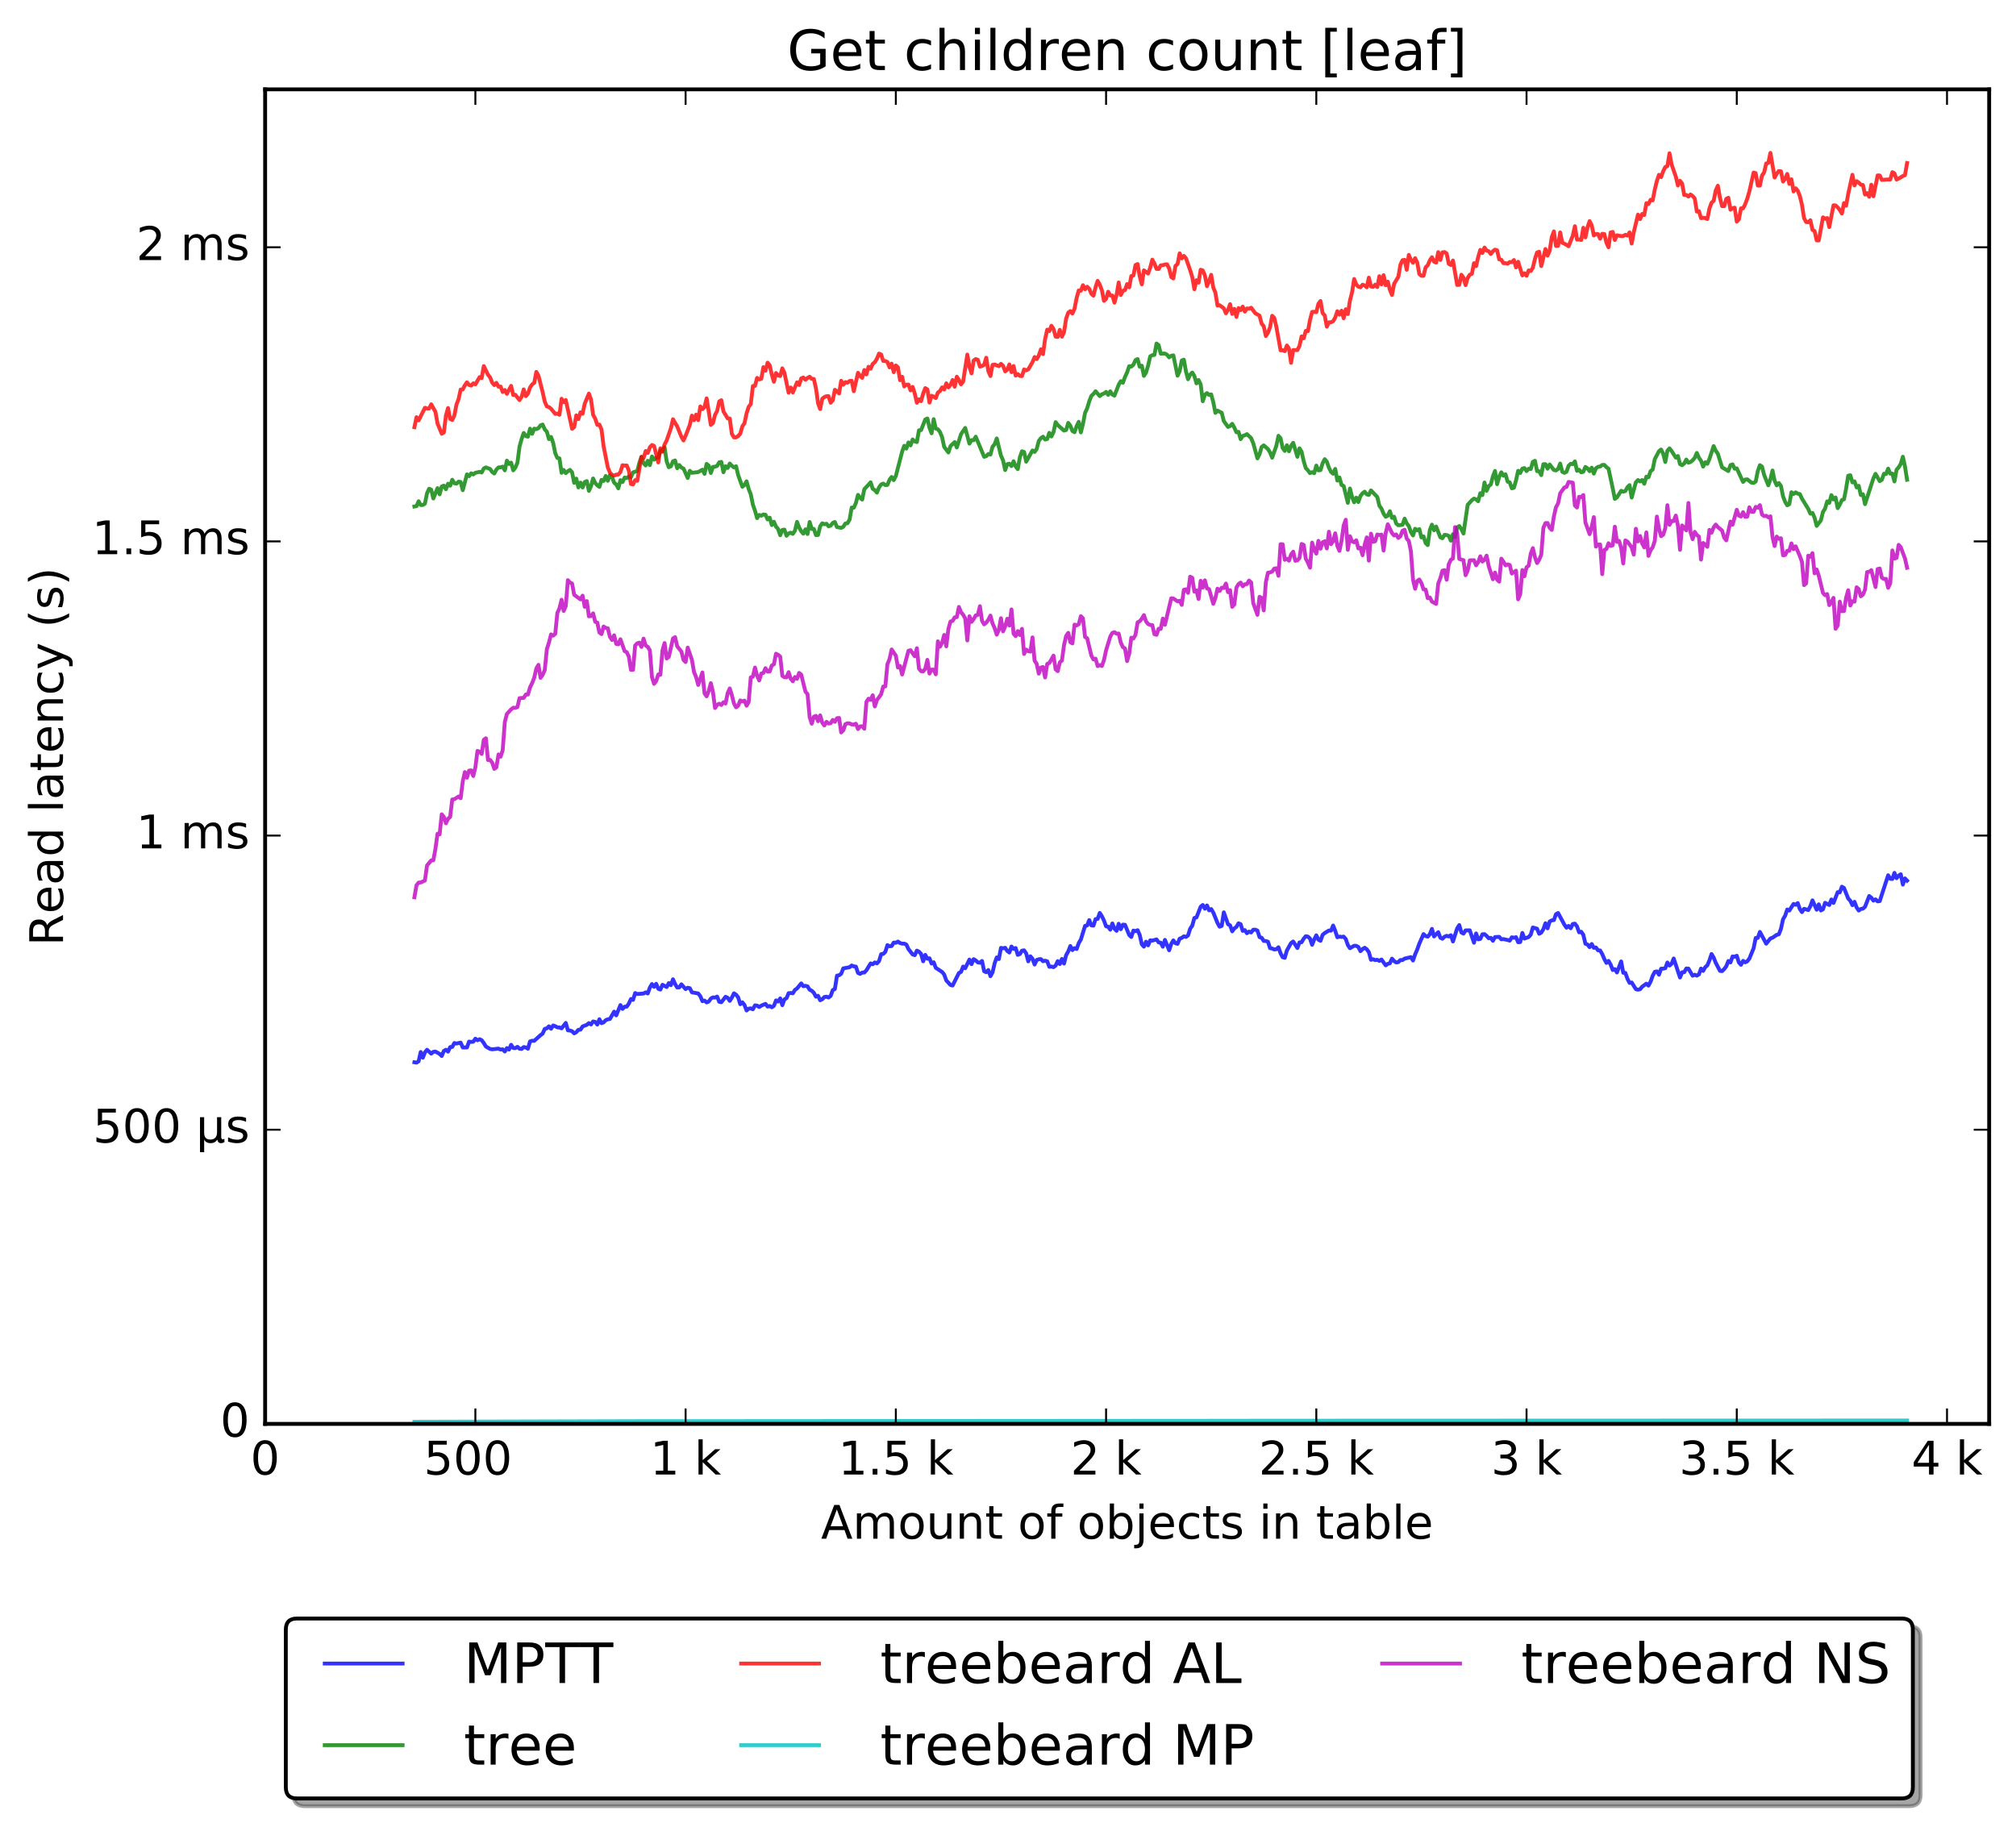 <?xml version="1.0" encoding="utf-8" standalone="no"?>
<!DOCTYPE svg PUBLIC "-//W3C//DTD SVG 1.1//EN"
  "http://www.w3.org/Graphics/SVG/1.1/DTD/svg11.dtd">
<!-- Created with matplotlib (http://matplotlib.org/) -->
<svg height="472pt" version="1.1" viewBox="0 0 522 472" width="522pt" xmlns="http://www.w3.org/2000/svg" xmlns:xlink="http://www.w3.org/1999/xlink">
 <defs>
  <style type="text/css">
*{stroke-linecap:butt;stroke-linejoin:round;stroke-miterlimit:100000;}
  </style>
 </defs>
 <g id="figure_1">
  <g id="patch_1">
   <path d="M 0 472.935 
L 522.251 472.935 
L 522.251 0 
L 0 0 
z
" style="fill:#ffffff;"/>
  </g>
  <g id="axes_1">
   <g id="patch_2">
    <path d="M 68.651 368.742 
L 515.051 368.742 
L 515.051 23.142 
L 68.651 23.142 
z
" style="fill:#ffffff;"/>
   </g>
   <g id="line2d_1">
    <path clip-path="url(#p3c24fa9828)" d="M 107.301 275.09 
L 107.845 275.185 
L 108.389 274.847 
L 108.934 272.432 
L 109.478 273.918 
L 110.022 272.549 
L 110.567 271.857 
L 111.655 272.856 
L 112.2 272.395 
L 112.744 272.317 
L 113.833 272.929 
L 114.377 273.472 
L 114.922 272.161 
L 115.466 271.847 
L 116.01 272.342 
L 116.555 271.165 
L 117.099 271.113 
L 117.643 270.112 
L 118.188 270.247 
L 119.276 270.004 
L 119.821 271.256 
L 120.91 271.257 
L 121.454 269.74 
L 121.998 269.821 
L 122.543 269.761 
L 123.087 268.987 
L 123.631 269.399 
L 124.176 269.121 
L 124.72 269.38 
L 125.264 270.105 
L 125.809 271.015 
L 126.897 271.636 
L 127.442 271.744 
L 129.075 271.553 
L 129.619 271.809 
L 130.164 271.742 
L 130.708 272.306 
L 131.252 271.422 
L 131.797 271.806 
L 132.341 270.565 
L 132.885 271.395 
L 133.43 271.44 
L 133.974 271.096 
L 134.518 271.579 
L 135.063 271.635 
L 135.607 271.153 
L 136.152 271.265 
L 136.696 271.581 
L 137.24 269.698 
L 137.785 269.514 
L 138.329 269.536 
L 139.962 268.066 
L 140.506 267.669 
L 141.051 266.449 
L 141.595 266.303 
L 142.139 265.781 
L 142.684 266.417 
L 143.228 265.559 
L 143.773 265.749 
L 144.317 266.057 
L 144.861 266.087 
L 145.406 266.307 
L 146.494 264.908 
L 147.039 266.822 
L 147.583 266.874 
L 148.127 267.052 
L 148.672 267.604 
L 149.216 267.302 
L 149.76 266.685 
L 150.305 266.64 
L 150.849 265.816 
L 151.938 265.399 
L 152.482 264.956 
L 153.027 265.305 
L 153.571 264.522 
L 154.115 264.647 
L 154.66 265.33 
L 155.204 263.945 
L 155.748 264.966 
L 156.293 264.763 
L 156.837 264.19 
L 157.381 263.972 
L 157.926 263.877 
L 159.015 261.977 
L 159.559 262.945 
L 160.648 260.283 
L 161.192 261.273 
L 161.736 260.701 
L 162.281 260.68 
L 162.825 259.898 
L 163.369 258.707 
L 163.914 258.939 
L 164.458 257.172 
L 165.002 257.415 
L 166.091 257.333 
L 166.636 257.288 
L 167.18 256.988 
L 167.724 257.277 
L 168.269 255.738 
L 168.813 254.835 
L 169.357 255.559 
L 169.902 254.772 
L 170.446 256.064 
L 170.99 256.267 
L 171.535 255.022 
L 172.623 255.612 
L 173.168 254.588 
L 173.712 255.128 
L 174.257 253.602 
L 174.801 254.828 
L 175.345 255.726 
L 175.89 255.697 
L 176.434 254.907 
L 177.523 256.147 
L 178.067 255.791 
L 178.611 255.91 
L 179.156 256.974 
L 180.789 257.282 
L 181.333 257.973 
L 181.878 259.279 
L 182.422 259.115 
L 182.966 259.596 
L 183.511 259.365 
L 184.055 258.596 
L 184.599 258.291 
L 185.144 258.336 
L 185.688 258.084 
L 186.232 259.431 
L 186.777 259.547 
L 187.865 258.135 
L 188.41 258.388 
L 188.954 259.191 
L 189.499 258.359 
L 190.043 257.231 
L 190.587 257.598 
L 191.132 258.286 
L 191.676 260.06 
L 192.22 259.564 
L 192.765 260.256 
L 193.309 261.68 
L 193.853 261.211 
L 194.398 261.127 
L 194.942 261.374 
L 195.486 260.355 
L 196.031 260.414 
L 196.575 260.784 
L 197.12 260.421 
L 198.208 259.963 
L 198.753 260.677 
L 199.297 260.526 
L 199.841 260.849 
L 200.386 260.489 
L 200.93 259.071 
L 201.474 259.364 
L 202.019 258.553 
L 202.563 260.307 
L 203.107 258.81 
L 203.652 258.496 
L 204.196 257.206 
L 204.741 257.154 
L 205.285 257.241 
L 205.829 256.359 
L 206.374 255.978 
L 207.462 254.671 
L 208.007 255.393 
L 208.551 255.299 
L 209.095 255.44 
L 209.64 256.312 
L 210.184 256.57 
L 210.728 257.102 
L 211.273 258.108 
L 211.817 257.872 
L 212.362 259.029 
L 212.906 258.768 
L 213.45 258.197 
L 213.995 258.106 
L 214.539 258.322 
L 215.083 257.907 
L 215.628 256.397 
L 216.172 256.117 
L 216.716 252.667 
L 217.261 252.568 
L 217.805 252.171 
L 218.349 250.779 
L 219.983 250.479 
L 220.527 250.033 
L 221.071 250.256 
L 221.616 250.323 
L 222.16 251.952 
L 222.704 252.205 
L 223.249 251.864 
L 223.793 251.851 
L 224.337 251.273 
L 225.426 249.495 
L 225.97 249.714 
L 226.515 249.232 
L 227.059 249.485 
L 227.604 248.896 
L 228.148 247.119 
L 228.692 247.025 
L 229.237 246.494 
L 229.781 244.751 
L 230.325 245.048 
L 230.87 244.995 
L 231.414 244.095 
L 231.958 244.144 
L 232.503 243.829 
L 233.047 244.217 
L 233.591 244.373 
L 234.136 244.372 
L 234.68 244.609 
L 235.225 245.779 
L 236.313 247.175 
L 236.858 247.346 
L 237.402 246.179 
L 237.946 246.452 
L 238.491 247.034 
L 239.035 248.944 
L 239.579 247.284 
L 240.124 248.272 
L 240.668 248.169 
L 241.212 249.521 
L 241.757 249.196 
L 242.301 250.637 
L 243.934 251.706 
L 244.479 252.377 
L 245.023 253.898 
L 246.112 255.08 
L 246.656 255.219 
L 248.289 251.973 
L 248.833 251.689 
L 249.378 250.308 
L 249.922 250.739 
L 251.011 248.492 
L 251.555 249.686 
L 252.1 248.391 
L 252.644 248.713 
L 253.188 249.233 
L 253.733 249.323 
L 254.277 248.86 
L 254.821 251.513 
L 255.366 251.775 
L 255.91 251.2 
L 256.454 252.794 
L 256.999 251.803 
L 257.543 249.442 
L 258.088 247.94 
L 258.632 248.368 
L 259.176 245.468 
L 259.721 245.575 
L 260.265 245.445 
L 260.809 246.249 
L 261.354 246.671 
L 261.898 245.117 
L 262.442 245.727 
L 262.987 245.51 
L 263.531 247.272 
L 264.075 247.064 
L 264.62 246.188 
L 265.164 246.105 
L 265.709 246.898 
L 266.253 248.958 
L 266.797 247.647 
L 267.342 248.294 
L 267.886 249.78 
L 268.43 248.613 
L 268.975 248.416 
L 269.519 248.381 
L 270.063 248.927 
L 270.608 248.79 
L 271.152 248.945 
L 271.696 250.364 
L 272.241 250.298 
L 272.785 250.462 
L 273.33 250.051 
L 273.874 248.902 
L 274.418 249.659 
L 274.963 248.333 
L 275.507 249.52 
L 276.051 247.361 
L 276.596 246.401 
L 277.14 244.987 
L 277.684 246.039 
L 278.229 245.543 
L 278.773 245.756 
L 279.317 244.226 
L 279.862 243.315 
L 280.95 239.776 
L 281.495 239.664 
L 282.039 238.271 
L 282.584 239.644 
L 283.128 239.709 
L 283.672 238.022 
L 284.217 237.965 
L 284.761 236.423 
L 285.305 237.275 
L 285.85 238.393 
L 286.394 239.875 
L 286.938 239.991 
L 287.483 240.753 
L 288.027 239.137 
L 288.571 240.508 
L 289.116 241.057 
L 289.66 239.225 
L 290.205 240.634 
L 290.749 239.453 
L 291.293 239.486 
L 292.382 242.127 
L 292.926 242.645 
L 293.471 240.985 
L 294.015 241.145 
L 294.559 240.887 
L 295.104 242.12 
L 295.648 244.533 
L 296.192 245.144 
L 296.737 243.871 
L 297.281 244.812 
L 297.826 243.512 
L 298.37 243.586 
L 299.459 243.277 
L 300.003 244.048 
L 300.547 244.13 
L 301.092 245.166 
L 301.636 243.397 
L 302.725 246.088 
L 303.269 244.44 
L 303.813 243.525 
L 304.358 244.259 
L 304.902 244.426 
L 305.447 243.085 
L 305.991 242.891 
L 306.535 242.476 
L 307.08 242.639 
L 307.624 242.243 
L 308.168 240.505 
L 308.713 239.702 
L 309.257 237.73 
L 309.801 237.58 
L 310.89 234.799 
L 311.434 234.365 
L 311.979 235.325 
L 312.523 234.487 
L 313.068 235.745 
L 313.612 235.419 
L 314.156 236.317 
L 315.245 239.018 
L 315.789 239.983 
L 316.334 239.772 
L 316.878 236.266 
L 317.967 239.349 
L 318.511 239.64 
L 319.055 241.18 
L 319.6 240.437 
L 320.144 240.036 
L 320.689 239.107 
L 321.233 239.331 
L 321.777 241.068 
L 322.322 240.862 
L 322.866 241.674 
L 323.41 241.254 
L 323.955 241.475 
L 324.499 240.768 
L 325.043 240.746 
L 325.588 240.991 
L 326.132 242.686 
L 326.676 242.841 
L 327.221 243.668 
L 327.765 243.699 
L 328.31 243.873 
L 328.854 245.537 
L 329.398 245.637 
L 329.943 245.889 
L 330.487 245.816 
L 331.031 245.307 
L 331.576 246.875 
L 332.12 247.89 
L 332.664 248.053 
L 333.209 246.139 
L 334.297 244.211 
L 334.842 243.814 
L 335.931 245.515 
L 336.475 244.059 
L 337.019 244.002 
L 337.564 243.081 
L 338.108 242.446 
L 338.652 242.549 
L 339.197 243.049 
L 339.741 244.676 
L 340.285 243.285 
L 340.83 242.213 
L 341.374 243.35 
L 341.918 243.64 
L 342.463 242.099 
L 343.007 241.621 
L 344.096 240.974 
L 344.64 241.008 
L 345.185 239.677 
L 345.729 241.047 
L 346.273 242.72 
L 346.818 242.549 
L 347.362 242.632 
L 347.906 242.551 
L 348.451 243.157 
L 348.995 244.727 
L 349.539 245.562 
L 350.628 244.914 
L 351.173 244.938 
L 351.717 245.238 
L 352.261 246.32 
L 352.806 245.789 
L 353.35 245.437 
L 353.894 245.821 
L 354.439 246.59 
L 354.983 248.558 
L 355.527 248.408 
L 356.072 248.633 
L 356.616 248.557 
L 357.16 248.839 
L 357.705 248.483 
L 358.794 249.991 
L 359.338 249.618 
L 359.882 249.459 
L 360.427 248.259 
L 360.971 248.88 
L 361.515 249.246 
L 362.06 249.158 
L 362.604 248.622 
L 363.148 248.626 
L 363.693 248.24 
L 365.326 247.869 
L 365.87 248.744 
L 366.415 247.144 
L 366.959 245.899 
L 367.503 244.366 
L 368.592 241.896 
L 369.136 242.408 
L 369.681 242.566 
L 370.225 241.921 
L 370.769 240.559 
L 371.314 242.513 
L 372.402 241.405 
L 372.947 242.838 
L 373.491 243.105 
L 374.036 242.575 
L 374.58 242.344 
L 375.124 242.514 
L 375.669 242.185 
L 376.213 243.813 
L 377.302 240.41 
L 377.846 239.562 
L 378.39 241.475 
L 378.935 241.78 
L 379.479 240.944 
L 380.568 240.928 
L 381.657 244.135 
L 382.201 241.732 
L 382.745 243.258 
L 383.29 243.149 
L 383.834 241.95 
L 384.378 241.911 
L 384.923 242.359 
L 385.467 242.973 
L 386.011 242.868 
L 386.556 243.638 
L 387.1 242.672 
L 388.189 242.615 
L 388.733 243.249 
L 389.278 243.19 
L 390.366 243.428 
L 390.911 243.596 
L 391.455 242.728 
L 391.999 242.842 
L 392.544 242.701 
L 393.088 244.01 
L 393.632 243.952 
L 394.177 241.599 
L 394.721 243.063 
L 395.81 242.66 
L 396.354 242.038 
L 396.899 240.19 
L 397.987 240.503 
L 398.532 241.815 
L 399.076 241.513 
L 399.62 240.626 
L 400.165 239.087 
L 400.709 240.411 
L 401.253 238.641 
L 401.798 238.346 
L 402.342 238.271 
L 402.886 236.746 
L 403.431 236.441 
L 405.064 239.46 
L 405.608 240.244 
L 406.153 239.786 
L 406.697 240.389 
L 407.241 239.284 
L 407.786 239.196 
L 408.33 239.903 
L 408.874 241.443 
L 409.419 241.295 
L 409.963 242.077 
L 410.507 244.396 
L 411.052 244.591 
L 411.596 245.275 
L 412.141 244.466 
L 412.685 245.456 
L 413.229 245.365 
L 413.774 246.095 
L 414.318 246.133 
L 414.862 247.073 
L 415.407 248.362 
L 415.951 249.359 
L 416.495 248.84 
L 417.04 249.797 
L 417.584 251.197 
L 418.128 250.964 
L 418.673 251.839 
L 419.762 248.982 
L 420.306 251.916 
L 420.85 251.948 
L 421.395 253.48 
L 421.939 254.534 
L 422.483 254.432 
L 423.572 256.154 
L 424.116 256.303 
L 424.661 256.173 
L 425.205 255.518 
L 426.294 254.741 
L 426.838 255.244 
L 427.383 254.218 
L 427.927 252.705 
L 428.471 251.671 
L 429.016 251.549 
L 429.56 252.413 
L 430.104 250.86 
L 430.649 250.852 
L 431.193 250.726 
L 431.737 249.253 
L 432.282 250.047 
L 432.826 249.567 
L 433.37 248.215 
L 435.004 253.142 
L 435.548 251.784 
L 436.092 251.765 
L 436.637 250.813 
L 437.181 250.831 
L 438.27 252.679 
L 438.814 252.422 
L 439.358 252.661 
L 439.903 252.328 
L 440.447 250.826 
L 440.991 251.435 
L 441.536 250.464 
L 442.08 249.992 
L 442.625 248.693 
L 443.169 247.054 
L 443.713 247.97 
L 444.258 249.333 
L 445.346 251.416 
L 445.891 251.49 
L 446.435 250.96 
L 446.979 250.245 
L 447.524 248.865 
L 448.068 249.23 
L 448.612 247.69 
L 449.157 247.753 
L 449.701 247.514 
L 450.246 249.251 
L 450.79 249.845 
L 451.334 248.827 
L 451.879 249.209 
L 452.423 248.944 
L 452.967 248.225 
L 454.056 245.579 
L 454.6 242.901 
L 455.145 242.883 
L 455.689 241.332 
L 457.322 244.384 
L 458.411 243.022 
L 458.955 242.838 
L 460.044 242.095 
L 460.588 241.953 
L 461.133 240.554 
L 461.677 238.066 
L 462.221 237.142 
L 462.766 235.537 
L 463.31 235.791 
L 464.399 234.09 
L 464.943 234.305 
L 465.488 233.871 
L 466.032 235.412 
L 466.576 236.198 
L 467.121 235.35 
L 468.209 235.671 
L 468.754 234.683 
L 469.298 233.159 
L 470.387 235.592 
L 470.931 234.194 
L 471.475 235.782 
L 472.02 235.466 
L 472.564 233.799 
L 473.653 234.361 
L 474.197 232.933 
L 474.742 233.838 
L 475.83 231.039 
L 476.375 231.097 
L 476.919 229.621 
L 477.463 229.958 
L 478.552 232.675 
L 479.096 233.265 
L 479.641 234.407 
L 480.185 233.537 
L 480.73 234.989 
L 481.274 235.798 
L 481.818 235.396 
L 482.363 235.309 
L 482.907 234.83 
L 483.996 232.028 
L 484.54 232.472 
L 485.084 233.226 
L 485.629 232.904 
L 486.173 233.429 
L 486.717 233.35 
L 488.895 226.661 
L 489.439 227.574 
L 489.984 227.623 
L 490.528 226.049 
L 491.072 227.418 
L 491.617 226.767 
L 492.161 226.402 
L 492.705 229.074 
L 493.25 227.477 
L 493.794 228.058 
L 493.794 228.058 
" style="fill:none;opacity:0.8;stroke:#0000ff;stroke-linecap:square;"/>
   </g>
   <g id="line2d_2">
    <path clip-path="url(#p3c24fa9828)" d="M 107.301 131.168 
L 107.845 131.075 
L 108.389 129.806 
L 108.934 130.779 
L 109.478 130.783 
L 110.022 130.434 
L 110.567 127.743 
L 111.111 126.563 
L 111.655 126.804 
L 112.2 129.083 
L 113.289 126.411 
L 113.833 128.019 
L 114.377 125.981 
L 114.922 125.762 
L 115.466 126.698 
L 116.01 125.269 
L 116.555 125.789 
L 117.099 124.245 
L 117.643 125.14 
L 118.188 125.248 
L 118.732 124.738 
L 119.276 124.826 
L 119.821 126.937 
L 120.91 122.84 
L 121.454 123.317 
L 121.998 122.57 
L 122.543 122.865 
L 123.087 122.438 
L 124.176 122.187 
L 124.72 122.362 
L 125.264 121.328 
L 125.809 121.037 
L 126.897 121.456 
L 127.442 122.225 
L 127.986 122.624 
L 128.531 121.605 
L 129.075 121.044 
L 129.619 121.019 
L 130.164 120.846 
L 130.708 121.802 
L 131.252 119.297 
L 131.797 120.146 
L 132.341 119.805 
L 132.885 121.809 
L 133.43 121.125 
L 133.974 119.836 
L 134.518 115.671 
L 135.063 113.68 
L 135.607 112.128 
L 136.152 112.927 
L 136.696 113.087 
L 137.24 111.008 
L 137.785 112.345 
L 138.329 111.005 
L 138.873 111.138 
L 139.418 110.884 
L 139.962 110.147 
L 140.506 109.943 
L 141.051 111.21 
L 141.595 111.802 
L 142.139 113.716 
L 142.684 113.153 
L 143.228 114.709 
L 143.773 117.371 
L 144.317 118.592 
L 144.861 118.702 
L 145.406 122.446 
L 145.95 121.692 
L 146.494 122.531 
L 147.039 122.022 
L 147.583 121.679 
L 148.127 122.326 
L 148.672 125.043 
L 149.216 123.955 
L 149.76 126.222 
L 150.305 124.981 
L 150.849 126.235 
L 151.394 124.83 
L 151.938 124.586 
L 152.482 127.117 
L 153.027 125.922 
L 153.571 123.906 
L 154.115 125.078 
L 154.66 125.683 
L 155.204 126.091 
L 155.748 124.274 
L 156.293 124.549 
L 156.837 123.268 
L 157.381 124.511 
L 157.926 123.04 
L 158.47 123.521 
L 159.015 125.001 
L 159.559 125.448 
L 160.103 126.465 
L 160.648 124.345 
L 161.192 124.827 
L 161.736 123.662 
L 162.281 123.803 
L 162.825 123.395 
L 163.369 123.569 
L 163.914 122.331 
L 165.002 121.964 
L 165.547 119.883 
L 166.091 118.33 
L 166.636 119.981 
L 167.18 120.536 
L 167.724 119.328 
L 168.269 120.451 
L 168.813 118.222 
L 169.357 119.029 
L 169.902 118.511 
L 170.446 118.586 
L 170.99 116.616 
L 171.535 116.703 
L 172.079 115.855 
L 172.623 119.507 
L 173.168 120.997 
L 173.712 120.751 
L 174.257 119.459 
L 174.801 119.239 
L 175.345 121.254 
L 175.89 120.433 
L 176.434 121.084 
L 176.978 121.344 
L 178.067 123.781 
L 178.611 121.918 
L 179.156 122.448 
L 180.789 122.242 
L 181.878 121.632 
L 182.422 122.718 
L 182.966 120.138 
L 183.511 120.586 
L 184.055 122.486 
L 184.599 120.911 
L 185.144 120.871 
L 185.688 120.653 
L 186.232 119.725 
L 186.777 119.618 
L 187.321 122.297 
L 187.865 120.745 
L 188.41 121.199 
L 188.954 120.033 
L 189.499 120.62 
L 190.043 121.039 
L 190.587 120.736 
L 191.132 123.037 
L 192.22 126.064 
L 192.765 125.593 
L 193.309 124.639 
L 193.853 126.635 
L 194.398 128.002 
L 194.942 130.689 
L 195.486 132.231 
L 196.031 134.175 
L 196.575 133.36 
L 197.12 133.538 
L 197.664 133.225 
L 198.208 133.309 
L 198.753 134.516 
L 199.297 134.06 
L 199.841 135.97 
L 200.386 135.117 
L 200.93 136.38 
L 201.474 136.977 
L 202.019 138.614 
L 202.563 137.232 
L 203.107 137.147 
L 203.652 138.741 
L 204.196 138.142 
L 204.741 137.947 
L 205.285 138.258 
L 205.829 137.439 
L 206.374 135.154 
L 206.918 136.593 
L 207.462 137.591 
L 208.007 138.203 
L 208.551 137.081 
L 209.095 138.293 
L 209.64 135.176 
L 210.184 136.969 
L 210.728 136.974 
L 211.273 138.576 
L 211.817 138.535 
L 212.362 136.297 
L 212.906 135.515 
L 213.45 135.766 
L 213.995 135.624 
L 214.539 136.298 
L 215.083 136.117 
L 215.628 135.419 
L 216.172 135.183 
L 216.716 136.489 
L 217.805 136.706 
L 218.349 136.428 
L 218.894 135.569 
L 219.438 135.496 
L 219.983 134.564 
L 220.527 131.435 
L 221.071 131.479 
L 221.616 130.256 
L 222.16 128.155 
L 222.704 128.929 
L 223.249 129.372 
L 223.793 126.685 
L 224.882 125.523 
L 225.426 124.9 
L 225.97 126.562 
L 226.515 126.935 
L 227.059 127.584 
L 227.604 126.218 
L 228.148 125.464 
L 228.692 125.236 
L 229.237 125.625 
L 229.781 125.573 
L 230.325 124.225 
L 230.87 123.522 
L 231.414 124.341 
L 231.958 123.263 
L 233.591 116.96 
L 234.136 115.448 
L 234.68 116.167 
L 235.225 114.578 
L 235.769 115.341 
L 236.313 113.81 
L 236.858 114.304 
L 237.402 114.48 
L 237.946 111.425 
L 238.491 111.38 
L 239.579 108.626 
L 240.124 108.377 
L 240.668 110.755 
L 241.212 112.209 
L 241.757 108.558 
L 242.301 110.98 
L 242.846 111.166 
L 243.39 111.866 
L 243.934 113.219 
L 244.479 115.731 
L 245.567 117.179 
L 246.112 115.505 
L 247.2 114.495 
L 247.745 115.878 
L 248.833 112.431 
L 249.922 110.825 
L 251.011 114.884 
L 251.555 113.976 
L 252.1 114.006 
L 252.644 113.086 
L 254.821 118.293 
L 255.366 118.131 
L 255.91 117.565 
L 256.454 117.717 
L 256.999 115.686 
L 257.543 115.038 
L 258.088 113.541 
L 259.176 117.976 
L 259.721 119.224 
L 260.265 121.736 
L 260.809 120.208 
L 261.354 120.081 
L 261.898 120.712 
L 262.442 119.448 
L 262.987 120.797 
L 263.531 121.489 
L 264.075 118.396 
L 264.62 116.863 
L 265.164 117.054 
L 265.709 119.562 
L 267.342 116.655 
L 267.886 117.035 
L 268.43 116.268 
L 268.975 114.173 
L 269.519 113.465 
L 270.063 113.086 
L 270.608 113.829 
L 271.152 113.694 
L 271.696 112.088 
L 272.241 113.032 
L 272.785 111.904 
L 273.33 109.32 
L 273.874 110.067 
L 275.507 111.515 
L 276.051 111.354 
L 276.596 109.514 
L 277.14 110.247 
L 277.684 111.614 
L 278.229 111.937 
L 278.773 110.337 
L 279.317 109.237 
L 279.862 111.976 
L 280.406 109.818 
L 280.95 106.945 
L 281.495 105.74 
L 282.039 103.918 
L 282.584 102.519 
L 283.128 102.012 
L 283.672 101.315 
L 284.761 102.579 
L 285.305 102.112 
L 285.85 101.91 
L 286.394 101.492 
L 286.938 102.252 
L 287.483 101.336 
L 288.027 102.192 
L 288.571 102.455 
L 289.66 99.627 
L 290.205 98.703 
L 290.749 99.127 
L 291.293 97.605 
L 291.838 96.446 
L 292.382 94.832 
L 292.926 94.925 
L 293.471 94.439 
L 294.015 93.252 
L 294.559 92.973 
L 295.104 94.981 
L 295.648 94.708 
L 296.192 97.341 
L 296.737 96.492 
L 297.281 94.669 
L 297.826 92.293 
L 298.37 91.967 
L 298.914 91.916 
L 299.459 88.961 
L 300.003 89.364 
L 300.547 91.583 
L 301.636 91.56 
L 302.18 91.865 
L 302.725 92.541 
L 303.269 92.122 
L 303.813 92.03 
L 304.902 97.296 
L 305.447 96.126 
L 305.991 93.363 
L 306.535 93.145 
L 307.08 96.193 
L 307.624 98.212 
L 308.168 97.008 
L 308.713 96.472 
L 309.257 97.376 
L 309.801 99.283 
L 310.346 98.411 
L 310.89 99.547 
L 311.434 103.905 
L 311.979 102.233 
L 312.523 101.794 
L 313.068 102.289 
L 313.612 102.126 
L 314.156 104.151 
L 314.701 106.923 
L 315.245 106.349 
L 316.334 106.893 
L 316.878 109.029 
L 317.967 110.57 
L 318.511 110.328 
L 319.055 109.758 
L 319.6 110.73 
L 320.144 111.941 
L 320.689 111.831 
L 321.233 113.723 
L 321.777 112.896 
L 322.322 112.721 
L 322.866 112.425 
L 323.955 113.457 
L 324.499 114.791 
L 325.588 118.706 
L 326.132 117.619 
L 326.676 115.739 
L 327.221 115.339 
L 328.31 116.308 
L 328.854 117.178 
L 329.398 118.528 
L 330.487 115.421 
L 331.031 112.862 
L 331.576 113.494 
L 332.12 116.012 
L 332.664 116.769 
L 333.209 115.313 
L 333.753 116.865 
L 334.297 115.465 
L 334.842 114.664 
L 335.931 118.301 
L 336.475 116.1 
L 337.019 116.982 
L 337.564 119.433 
L 338.108 121.226 
L 338.652 121.795 
L 339.197 122.529 
L 339.741 122.276 
L 340.285 122.542 
L 340.83 120.573 
L 341.374 121.817 
L 341.918 121.731 
L 342.463 119.967 
L 343.007 118.914 
L 343.552 119.549 
L 344.096 121.119 
L 344.64 122.206 
L 345.185 122.688 
L 345.729 121.426 
L 346.273 124.457 
L 346.818 123.649 
L 347.362 125.595 
L 347.906 125.845 
L 348.995 130.225 
L 349.539 126.503 
L 350.084 128.666 
L 350.628 130.077 
L 351.173 128.881 
L 351.717 130.015 
L 352.261 128.434 
L 352.806 127.743 
L 353.35 127.333 
L 353.894 128.031 
L 354.439 128.166 
L 354.983 126.996 
L 356.616 128.706 
L 357.16 130.965 
L 357.705 131.71 
L 358.249 133.024 
L 358.794 133.832 
L 359.338 133.538 
L 359.882 132.381 
L 360.427 134.118 
L 360.971 133.805 
L 361.515 135.564 
L 362.06 136.024 
L 363.148 135.911 
L 363.693 134.31 
L 364.237 135.523 
L 364.781 136.241 
L 365.326 137.787 
L 365.87 138.667 
L 366.415 136.933 
L 366.959 137.34 
L 367.503 137.015 
L 368.048 139.18 
L 368.592 138.902 
L 369.136 140.641 
L 369.681 141.163 
L 370.225 137.253 
L 370.769 135.865 
L 371.314 137.32 
L 371.858 136.361 
L 372.947 139.137 
L 373.491 139.387 
L 374.036 138.503 
L 374.58 138.561 
L 375.124 138.766 
L 375.669 140.015 
L 376.213 138.347 
L 376.757 139.113 
L 377.302 136.571 
L 377.846 136.219 
L 378.39 137.027 
L 378.935 138.17 
L 380.023 130.737 
L 381.112 129.539 
L 381.657 129.128 
L 382.201 129.311 
L 382.745 129.806 
L 383.29 127.727 
L 383.834 128.218 
L 384.378 124.959 
L 384.923 127.096 
L 385.467 125.88 
L 386.011 125.46 
L 386.556 123.363 
L 387.1 121.962 
L 387.644 125.397 
L 388.189 123.48 
L 388.733 122.31 
L 389.278 123.193 
L 389.822 122.824 
L 390.366 124.729 
L 390.911 124.916 
L 391.455 126.454 
L 391.999 126.311 
L 392.544 124.395 
L 393.088 121.922 
L 393.632 122.484 
L 394.177 121.356 
L 394.721 121.212 
L 395.265 121.995 
L 395.81 121.393 
L 396.354 121.471 
L 396.899 119.604 
L 397.443 119.325 
L 397.987 122.002 
L 398.532 122.044 
L 399.076 123.039 
L 399.62 120.222 
L 400.165 120.202 
L 400.709 121.376 
L 401.253 120.285 
L 402.342 121.717 
L 402.886 121.822 
L 403.431 121.446 
L 403.975 120.047 
L 404.52 122.184 
L 405.064 122.45 
L 405.608 122.186 
L 406.153 120.627 
L 406.697 120.103 
L 407.241 120.192 
L 407.786 119.485 
L 408.33 121.939 
L 408.874 121.641 
L 409.419 122.325 
L 409.963 122.173 
L 410.507 120.914 
L 411.052 121.29 
L 411.596 122.02 
L 412.141 121.111 
L 412.685 122.651 
L 413.229 121.266 
L 413.774 120.897 
L 414.318 120.804 
L 414.862 120.42 
L 415.407 120.389 
L 415.951 120.979 
L 416.495 121.389 
L 417.584 126.474 
L 418.128 129.197 
L 418.673 128.811 
L 419.762 127.098 
L 420.306 127.333 
L 420.85 127.164 
L 421.395 126.167 
L 421.939 125.63 
L 422.483 128.856 
L 423.572 124.898 
L 424.116 124.315 
L 424.661 124.669 
L 425.205 124.313 
L 425.749 125.278 
L 426.294 123.429 
L 426.838 123.611 
L 427.383 122.01 
L 427.927 121.599 
L 428.471 118.889 
L 429.56 116.836 
L 430.104 116.412 
L 430.649 117.498 
L 431.193 119.64 
L 431.737 116.724 
L 432.282 116.113 
L 432.826 116.8 
L 433.915 118.507 
L 434.459 118.096 
L 435.004 120.19 
L 435.548 120.463 
L 436.092 120.031 
L 436.637 119.004 
L 437.181 119.824 
L 437.725 119.651 
L 438.27 119.21 
L 438.814 118.553 
L 439.358 117.293 
L 439.903 118.542 
L 440.447 119.331 
L 440.991 120.839 
L 441.536 119.713 
L 442.08 120.112 
L 442.625 118.823 
L 443.713 115.515 
L 444.258 116.738 
L 444.802 117.509 
L 445.891 121.03 
L 447.524 121.988 
L 448.068 120.441 
L 448.612 120.255 
L 449.157 121.377 
L 449.701 121.293 
L 451.334 124.81 
L 451.879 124.19 
L 452.423 124.132 
L 453.512 124.992 
L 454.056 125.075 
L 454.6 124.697 
L 455.145 121.975 
L 455.689 120.465 
L 456.233 120.834 
L 456.778 122.96 
L 457.867 125.686 
L 458.411 124.106 
L 458.955 121.838 
L 459.5 124.509 
L 460.044 125.697 
L 460.588 125.098 
L 461.133 125.832 
L 461.677 128.523 
L 462.221 129.964 
L 462.766 130.86 
L 463.31 130.554 
L 463.854 127.472 
L 464.399 127.928 
L 464.943 127.506 
L 465.488 127.843 
L 466.032 127.957 
L 466.576 129.126 
L 468.209 131.795 
L 468.754 133.025 
L 469.298 132.836 
L 469.842 134.053 
L 470.387 136.186 
L 471.475 134.774 
L 472.02 132.572 
L 472.564 131.7 
L 473.109 129.835 
L 473.653 130.227 
L 474.197 128.22 
L 474.742 129.338 
L 475.286 128.835 
L 475.83 131.595 
L 476.375 130.679 
L 476.919 129.497 
L 477.463 129.308 
L 478.008 126.551 
L 478.552 123.203 
L 479.096 123.073 
L 479.641 124.918 
L 480.185 124.649 
L 480.73 126.219 
L 481.274 125.81 
L 481.818 128.195 
L 482.363 127.984 
L 482.907 130.556 
L 485.084 123.84 
L 485.629 122.709 
L 486.717 124.603 
L 487.262 124.256 
L 487.806 122.688 
L 488.351 122.763 
L 488.895 121.354 
L 489.439 122.666 
L 489.984 122.652 
L 490.528 124.685 
L 491.072 121.639 
L 491.617 121.023 
L 492.161 120.136 
L 492.705 118.279 
L 493.25 120.778 
L 493.794 124.246 
L 493.794 124.246 
" style="fill:none;opacity:0.8;stroke:#008000;stroke-linecap:square;"/>
   </g>
   <g id="line2d_3">
    <path clip-path="url(#p3c24fa9828)" d="M 107.301 110.632 
L 107.845 108.046 
L 108.389 108.878 
L 110.022 105.602 
L 110.567 105.803 
L 111.111 105.783 
L 111.655 104.698 
L 112.744 106.65 
L 113.289 109.666 
L 114.377 112.323 
L 114.922 112.002 
L 115.466 107.61 
L 116.01 105.663 
L 116.555 108.49 
L 117.099 108.761 
L 117.643 107.595 
L 118.188 104.804 
L 118.732 103.366 
L 119.276 100.881 
L 119.821 100.838 
L 120.365 99.774 
L 120.91 99.009 
L 121.454 99.684 
L 121.998 99.864 
L 122.543 99.269 
L 123.087 99.532 
L 124.176 97.663 
L 124.72 97.91 
L 125.264 94.798 
L 126.353 97.045 
L 126.897 97.729 
L 127.442 99.097 
L 127.986 99.726 
L 128.531 99.144 
L 129.075 100.142 
L 129.619 100.102 
L 130.164 101.523 
L 130.708 100.989 
L 131.252 101.99 
L 132.341 99.921 
L 132.885 102.303 
L 133.43 102.23 
L 134.518 103.613 
L 135.063 102.749 
L 135.607 100.833 
L 136.152 102.582 
L 136.696 101.935 
L 137.24 100.36 
L 137.785 99.552 
L 138.329 99.124 
L 138.873 96.306 
L 139.418 97.295 
L 140.506 101.556 
L 141.051 104.006 
L 141.595 105.239 
L 142.139 105.428 
L 142.684 105.859 
L 143.773 107.188 
L 144.317 107.094 
L 144.861 107.414 
L 145.406 103.263 
L 145.95 104.15 
L 146.494 103.597 
L 148.127 111.052 
L 148.672 110.606 
L 149.216 107.558 
L 149.76 108.547 
L 150.305 106.773 
L 150.849 107.147 
L 151.394 104.557 
L 152.482 101.93 
L 153.027 103.442 
L 153.571 107.421 
L 154.115 108.405 
L 154.66 110.031 
L 155.204 109.952 
L 155.748 111.247 
L 156.293 115.599 
L 157.381 121.048 
L 157.926 122.372 
L 158.47 122.97 
L 159.015 123.163 
L 159.559 122.923 
L 160.103 122.888 
L 160.648 122.242 
L 161.192 120.463 
L 161.736 120.574 
L 162.281 120.544 
L 162.825 121.864 
L 163.369 125.338 
L 163.914 125.452 
L 164.458 124.339 
L 165.002 124.505 
L 166.091 118.303 
L 166.636 118.63 
L 167.18 116.807 
L 167.724 117.292 
L 168.269 115.829 
L 168.813 115.238 
L 169.357 115.487 
L 170.446 119.761 
L 170.99 116.106 
L 171.535 116.997 
L 172.079 115.094 
L 172.623 114.045 
L 173.712 110.9 
L 174.257 108.571 
L 175.345 110.419 
L 176.434 113.102 
L 176.978 114.07 
L 177.523 112.843 
L 178.611 110.03 
L 179.156 107.632 
L 179.7 108.825 
L 180.244 107.376 
L 180.789 108.791 
L 181.333 105.255 
L 181.878 105.961 
L 182.422 105.374 
L 182.966 103.175 
L 184.055 110.031 
L 184.599 109.56 
L 185.144 107.427 
L 185.688 106.435 
L 186.232 103.956 
L 186.777 103.645 
L 187.321 106.55 
L 188.41 108.347 
L 188.954 108.382 
L 189.499 112.363 
L 190.043 113.264 
L 190.587 113.271 
L 191.132 112.917 
L 191.676 112.302 
L 192.22 110.4 
L 192.765 109.611 
L 193.309 107.042 
L 193.853 105.339 
L 194.398 104.652 
L 194.942 99.968 
L 195.486 99.939 
L 196.031 97.865 
L 196.575 98.254 
L 197.12 98.096 
L 197.664 95.082 
L 198.208 96.023 
L 198.753 93.921 
L 199.297 94.611 
L 199.841 97.018 
L 200.386 98.867 
L 200.93 96.597 
L 201.474 97.237 
L 202.019 97.379 
L 202.563 95.382 
L 203.107 96.555 
L 204.196 101.692 
L 204.741 100.349 
L 205.285 101.641 
L 206.374 99.009 
L 206.918 99.697 
L 207.462 97.997 
L 208.007 97.767 
L 208.551 98.352 
L 209.095 97.859 
L 209.64 97.566 
L 210.184 98.112 
L 210.728 98.136 
L 211.273 100.536 
L 211.817 104.43 
L 212.362 105.941 
L 212.906 103.256 
L 213.45 102.829 
L 213.995 102.611 
L 214.539 102.602 
L 215.083 104.3 
L 215.628 103.676 
L 216.172 100.946 
L 216.716 101.303 
L 217.261 101.897 
L 217.805 98.614 
L 218.349 99.631 
L 218.894 98.952 
L 219.438 99.097 
L 219.983 98.662 
L 220.527 98.605 
L 221.071 101.313 
L 222.16 96.543 
L 222.704 97.366 
L 223.249 97.855 
L 223.793 95.823 
L 224.337 96.966 
L 224.882 94.98 
L 225.426 95.485 
L 225.97 94.249 
L 226.515 93.784 
L 227.059 92.904 
L 227.604 91.568 
L 228.148 91.801 
L 228.692 93.48 
L 229.237 93.494 
L 229.781 93.753 
L 230.325 95.141 
L 230.87 94.172 
L 231.414 96.384 
L 231.958 94.639 
L 232.503 95.13 
L 233.047 98.457 
L 233.591 97.571 
L 234.136 100.067 
L 234.68 99.624 
L 235.225 99.588 
L 235.769 101.1 
L 236.313 100.198 
L 236.858 101.939 
L 237.402 104.303 
L 237.946 103.395 
L 238.491 103.89 
L 239.035 101.901 
L 239.579 100.511 
L 240.124 100.846 
L 240.668 104.259 
L 241.212 102.491 
L 241.757 102.704 
L 242.301 103.082 
L 242.846 101.655 
L 243.39 101.276 
L 243.934 100.315 
L 244.479 100.859 
L 245.023 99.271 
L 245.567 100.326 
L 246.112 99.673 
L 246.656 98.407 
L 247.2 100.15 
L 247.745 97.557 
L 248.289 98.419 
L 248.833 99.541 
L 249.378 98.828 
L 250.467 91.819 
L 251.011 94.972 
L 251.555 96.697 
L 252.1 93.365 
L 252.644 92.983 
L 253.188 93.177 
L 253.733 94.937 
L 254.277 94.788 
L 254.821 94.462 
L 255.366 92.642 
L 255.91 96.122 
L 256.454 97.381 
L 256.999 94.498 
L 257.543 94.391 
L 258.632 94.833 
L 259.176 94.221 
L 259.721 94.698 
L 260.265 96.166 
L 260.809 95.765 
L 261.354 94.377 
L 261.898 96.371 
L 262.442 94.785 
L 262.987 97.271 
L 263.531 96.862 
L 264.075 97.351 
L 264.62 97.396 
L 265.164 95.665 
L 265.709 95.909 
L 266.253 95.651 
L 267.342 93.772 
L 267.886 92.46 
L 268.43 93 
L 268.975 92.063 
L 269.519 90.446 
L 270.063 91.694 
L 270.608 87.795 
L 271.152 85.363 
L 271.696 85.744 
L 272.241 84.357 
L 272.785 85.207 
L 273.33 87.172 
L 273.874 87.26 
L 274.418 85.424 
L 274.963 87.195 
L 275.507 86 
L 276.051 82.51 
L 276.596 80.967 
L 277.14 80.566 
L 277.684 81.189 
L 278.229 79.93 
L 278.773 77.157 
L 279.317 75.21 
L 279.862 75.284 
L 280.406 73.858 
L 280.95 74.912 
L 281.495 74.258 
L 282.039 74.791 
L 282.584 76.073 
L 283.128 76.571 
L 283.672 74.371 
L 284.217 72.733 
L 284.761 73.712 
L 285.305 75.154 
L 285.85 77.911 
L 286.394 77.394 
L 286.938 75.543 
L 287.483 76.511 
L 288.027 76.542 
L 288.571 78.385 
L 289.116 76.362 
L 289.66 73.156 
L 290.205 76.4 
L 290.749 75.323 
L 291.293 75.126 
L 291.838 73.563 
L 292.382 74.409 
L 292.926 71.497 
L 293.471 71.354 
L 294.015 68.634 
L 294.559 68.38 
L 295.104 71.562 
L 295.648 73.641 
L 296.192 70.012 
L 297.281 70.847 
L 297.826 69.292 
L 298.37 67.237 
L 298.914 68.238 
L 299.459 69.632 
L 300.003 69.665 
L 300.547 68.716 
L 301.092 68.668 
L 301.636 68.489 
L 302.18 68.448 
L 302.725 69.522 
L 303.269 71.753 
L 303.813 72.102 
L 304.358 68.861 
L 304.902 68.375 
L 305.447 65.605 
L 305.991 66.917 
L 306.535 66.271 
L 307.08 66.89 
L 308.168 69.975 
L 308.713 71.76 
L 309.257 74.903 
L 309.801 72.565 
L 310.346 73.191 
L 310.89 69.852 
L 311.434 70.04 
L 311.979 71.304 
L 312.523 74.117 
L 313.068 72.831 
L 313.612 71.173 
L 314.156 74.479 
L 314.701 75.779 
L 315.245 79.126 
L 315.789 79.036 
L 316.878 79.844 
L 317.422 81.138 
L 317.967 80.242 
L 318.511 78.771 
L 319.055 81.293 
L 319.6 79.982 
L 320.144 82.062 
L 320.689 79.777 
L 321.233 80.317 
L 321.777 79.417 
L 322.322 80.702 
L 322.866 79.88 
L 323.41 79.946 
L 323.955 79.686 
L 325.043 81.131 
L 326.132 81.734 
L 326.676 83.831 
L 327.221 84.498 
L 327.765 87.019 
L 328.31 86.161 
L 328.854 84.74 
L 329.398 81.775 
L 329.943 82.332 
L 330.487 84.637 
L 331.576 90.719 
L 332.12 90.674 
L 332.664 90.938 
L 333.209 89.468 
L 333.753 90.274 
L 334.297 93.963 
L 334.842 90.644 
L 335.931 90.666 
L 336.475 89.576 
L 337.019 87.114 
L 337.564 87.61 
L 338.108 85.68 
L 338.652 85.756 
L 339.197 82.891 
L 339.741 80.774 
L 340.285 80.744 
L 340.83 80.846 
L 341.374 78.659 
L 341.918 77.949 
L 342.463 81.079 
L 343.007 81.677 
L 343.552 84.585 
L 344.096 83.473 
L 344.64 83.464 
L 345.185 83.178 
L 345.729 82.234 
L 346.273 80.585 
L 346.818 81.499 
L 347.362 80.462 
L 347.906 82.416 
L 348.451 80.093 
L 348.995 81.32 
L 349.539 77.82 
L 350.084 75.715 
L 350.628 72.254 
L 351.173 73.685 
L 351.717 74.241 
L 352.261 74.402 
L 352.806 73.726 
L 353.35 73.94 
L 353.894 74.412 
L 354.439 71.91 
L 354.983 74.182 
L 355.527 74.293 
L 356.072 73.718 
L 356.616 74.342 
L 357.16 71.524 
L 357.705 73.638 
L 358.249 71.257 
L 358.794 73.86 
L 359.338 72.945 
L 359.882 75.059 
L 360.427 76.397 
L 360.971 73.486 
L 362.06 71.704 
L 362.604 68.572 
L 363.148 67.385 
L 363.693 67.302 
L 364.237 69.869 
L 364.781 66.014 
L 365.326 67.303 
L 365.87 68.067 
L 366.415 66.868 
L 366.959 67.974 
L 367.503 70.97 
L 368.048 71.427 
L 368.592 71.416 
L 369.136 69.224 
L 369.681 68.701 
L 370.225 67.434 
L 370.769 66.613 
L 371.314 67.751 
L 371.858 68.005 
L 372.402 65.295 
L 372.947 67.325 
L 373.491 65.35 
L 374.036 65.279 
L 374.58 65.657 
L 375.124 68.32 
L 375.669 68.624 
L 376.213 67.465 
L 377.302 73.803 
L 377.846 73.76 
L 378.39 71.146 
L 378.935 71.929 
L 379.479 73.841 
L 380.023 71.966 
L 380.568 71.137 
L 381.112 70.909 
L 381.657 68.165 
L 382.201 68.918 
L 382.745 66.555 
L 383.29 64.71 
L 383.834 65.515 
L 384.378 64.108 
L 384.923 64.875 
L 385.467 65.055 
L 386.011 65.785 
L 386.556 65.044 
L 387.1 64.654 
L 387.644 64.818 
L 388.189 67.182 
L 388.733 67.263 
L 389.278 68.153 
L 389.822 68.148 
L 390.366 68.28 
L 390.911 67.851 
L 391.455 67.908 
L 391.999 67.341 
L 392.544 69.244 
L 393.088 67.784 
L 394.177 71.324 
L 394.721 70.767 
L 395.265 71.42 
L 395.81 70.027 
L 396.354 70.178 
L 396.899 69.305 
L 397.443 67.055 
L 397.987 65.396 
L 398.532 65.186 
L 399.076 68.91 
L 400.165 64.479 
L 400.709 66.195 
L 401.253 64.933 
L 401.798 61.401 
L 402.342 59.918 
L 402.886 63.677 
L 403.431 63.651 
L 403.975 60.192 
L 404.52 62.841 
L 405.608 63.395 
L 406.153 63.774 
L 407.241 61.008 
L 407.786 58.583 
L 408.33 62.045 
L 408.874 62.005 
L 409.419 62.15 
L 409.963 58.988 
L 410.507 61.483 
L 411.052 58.86 
L 411.596 57.259 
L 412.141 58.346 
L 412.685 60.982 
L 413.229 60.579 
L 413.774 60.622 
L 414.318 61.814 
L 414.862 60.54 
L 415.407 60.611 
L 415.951 62.867 
L 416.495 64.042 
L 417.04 60.196 
L 417.584 60.062 
L 418.128 62.155 
L 418.673 60.929 
L 419.762 61.138 
L 420.306 61.122 
L 420.85 60.802 
L 421.395 61.022 
L 421.939 60.188 
L 422.483 63.077 
L 423.028 60.137 
L 424.116 55.593 
L 424.661 56.741 
L 425.205 55.416 
L 425.749 55.676 
L 426.294 52.613 
L 426.838 52.838 
L 427.383 51.732 
L 427.927 51.9 
L 428.471 49.075 
L 429.016 46.857 
L 429.56 45.269 
L 430.104 45.87 
L 430.649 44.339 
L 431.193 43.247 
L 431.737 43.025 
L 432.282 39.695 
L 432.826 42.608 
L 433.915 45.727 
L 434.459 48.04 
L 435.004 46.826 
L 435.548 47.547 
L 436.092 50.511 
L 436.637 50.491 
L 437.181 50.897 
L 437.725 50.365 
L 438.27 50.763 
L 438.814 51.401 
L 439.358 54.794 
L 439.903 54.686 
L 440.447 56.498 
L 440.991 56.403 
L 441.536 56.462 
L 442.08 56.728 
L 442.625 53.968 
L 443.169 52.496 
L 443.713 51.996 
L 444.258 49.293 
L 444.802 48.103 
L 445.346 51.228 
L 445.891 53.375 
L 446.435 53.393 
L 446.979 51.5 
L 447.524 51.214 
L 448.068 54.312 
L 448.612 53.917 
L 449.157 53.775 
L 449.701 57.381 
L 450.246 56.797 
L 450.79 53.955 
L 451.334 53.964 
L 451.879 52.867 
L 452.423 51.424 
L 452.967 49.559 
L 454.056 44.697 
L 454.6 44.842 
L 455.145 48.059 
L 455.689 48.062 
L 456.233 45.448 
L 456.778 44.661 
L 457.322 42.334 
L 457.867 42.201 
L 458.411 39.599 
L 459.5 45.988 
L 460.044 44.987 
L 460.588 44.283 
L 461.133 44.354 
L 461.677 47.025 
L 462.221 46.317 
L 462.766 45.038 
L 463.31 47.63 
L 463.854 46.426 
L 464.399 49.591 
L 464.943 48.759 
L 465.488 49.387 
L 466.032 50.76 
L 466.576 53.036 
L 467.121 56.486 
L 467.665 57.504 
L 468.209 57.546 
L 468.754 57.03 
L 469.298 59.529 
L 469.842 59.823 
L 470.387 62.238 
L 470.931 62.27 
L 472.02 56.283 
L 472.564 56.659 
L 473.109 56.468 
L 473.653 58.806 
L 474.742 53.165 
L 475.286 53.201 
L 475.83 53.707 
L 476.375 54.382 
L 476.919 55.301 
L 477.463 52.583 
L 478.008 53.278 
L 478.552 50.228 
L 479.641 45.273 
L 480.185 48.025 
L 480.73 46.914 
L 481.274 47.273 
L 481.818 47.826 
L 482.363 47.905 
L 482.907 50.38 
L 483.451 50.012 
L 483.996 50.961 
L 484.54 47.832 
L 485.084 50.831 
L 486.173 45.426 
L 486.717 45.444 
L 487.262 46.586 
L 488.895 46.478 
L 489.439 46.483 
L 489.984 44.587 
L 490.528 44.897 
L 491.072 46.504 
L 492.161 45.946 
L 492.705 45.568 
L 493.25 45.37 
L 493.794 42.218 
L 493.794 42.218 
" style="fill:none;opacity:0.8;stroke:#ff0000;stroke-linecap:square;"/>
   </g>
   <g id="line2d_4">
    <path clip-path="url(#p3c24fa9828)" d="M 107.301 368.193 
L 166.636 368.032 
L 173.712 368.036 
L 320.144 367.934 
L 326.676 367.918 
L 493.794 367.862 
L 493.794 367.862 
" style="fill:none;opacity:0.8;stroke:#00bfbf;stroke-linecap:square;"/>
   </g>
   <g id="line2d_5">
    <path clip-path="url(#p3c24fa9828)" d="M 107.301 232.359 
L 107.845 229.251 
L 108.389 228.574 
L 108.934 228.529 
L 110.022 228.023 
L 110.567 224.123 
L 111.655 222.82 
L 112.2 222.795 
L 112.744 219.838 
L 113.289 215.9 
L 113.833 216.062 
L 114.377 210.873 
L 114.922 211.544 
L 115.466 213.208 
L 116.01 212.025 
L 116.555 211.565 
L 117.099 207.041 
L 117.643 206.975 
L 118.732 206.276 
L 119.276 206.716 
L 119.821 202.371 
L 120.365 199.94 
L 120.91 201.405 
L 121.454 199.563 
L 121.998 199.503 
L 122.543 200.957 
L 123.087 198.729 
L 123.631 194.463 
L 124.176 194.657 
L 124.72 195.243 
L 125.264 191.581 
L 125.809 191.186 
L 126.353 196.826 
L 126.897 196.782 
L 127.442 197.502 
L 127.986 199.109 
L 128.531 198.723 
L 129.075 195.375 
L 129.619 195.965 
L 130.164 194.281 
L 130.708 187.007 
L 131.252 184.879 
L 132.341 183.706 
L 132.885 183.283 
L 133.43 183.323 
L 133.974 183.116 
L 134.518 180.796 
L 135.607 180.722 
L 136.152 179.858 
L 136.696 179.865 
L 137.24 178.011 
L 137.785 176.901 
L 138.329 175.502 
L 138.873 173.12 
L 139.418 172.169 
L 139.962 175.528 
L 140.506 174.759 
L 141.051 173.529 
L 141.595 168.124 
L 142.139 166.399 
L 142.684 164.286 
L 143.228 164.61 
L 143.773 164.147 
L 144.317 158.718 
L 144.861 157.539 
L 145.406 155.308 
L 145.95 158.216 
L 146.494 156.97 
L 147.039 150.246 
L 147.583 150.84 
L 148.127 151.13 
L 148.672 154.037 
L 150.305 155.227 
L 150.849 154.259 
L 151.394 157.132 
L 151.938 155.668 
L 152.482 159.605 
L 153.027 159.532 
L 153.571 158.839 
L 154.115 161.01 
L 154.66 161.234 
L 155.204 163.789 
L 155.748 164.213 
L 156.293 162.246 
L 156.837 162.614 
L 157.381 162.716 
L 157.926 164.897 
L 158.47 165.737 
L 159.015 164.517 
L 159.559 166.742 
L 160.103 166.856 
L 160.648 165.542 
L 161.736 168.632 
L 162.281 168.879 
L 162.825 170.058 
L 163.369 173.467 
L 163.914 173.468 
L 164.458 167.176 
L 165.002 166.599 
L 165.547 166.418 
L 166.091 167.54 
L 166.636 165.382 
L 167.18 167.161 
L 167.724 167.513 
L 168.269 168.412 
L 168.813 175.346 
L 169.357 177.088 
L 169.902 176.368 
L 170.446 174.656 
L 170.99 174.749 
L 171.535 168.38 
L 172.079 166.53 
L 172.623 170.524 
L 173.168 170.117 
L 174.257 165.345 
L 174.801 165.004 
L 175.345 167.363 
L 176.434 168.734 
L 176.978 170.881 
L 177.523 171.447 
L 178.067 167.717 
L 179.156 170.87 
L 179.7 174.044 
L 180.244 175.343 
L 180.789 177.379 
L 181.878 174.143 
L 182.422 179.568 
L 182.966 180.316 
L 183.511 178.964 
L 184.055 176.918 
L 184.599 179.173 
L 185.144 183.357 
L 185.688 182.521 
L 186.232 182.236 
L 186.777 182.565 
L 187.321 181.852 
L 187.865 182.19 
L 188.41 179.512 
L 188.954 178.285 
L 189.499 180.033 
L 190.043 182.184 
L 190.587 183.17 
L 191.132 182.758 
L 191.676 181.389 
L 192.22 181.657 
L 192.765 181.434 
L 193.309 182.762 
L 193.853 181.806 
L 194.398 175.411 
L 194.942 175.248 
L 195.486 172.879 
L 196.031 174.953 
L 196.575 176.222 
L 197.12 174.423 
L 197.664 174.253 
L 198.208 173.032 
L 198.753 173.931 
L 199.297 173.89 
L 199.841 172.347 
L 200.386 172.037 
L 200.93 169.289 
L 201.474 169.579 
L 202.019 170.05 
L 202.563 175.007 
L 203.107 175.383 
L 203.652 175.429 
L 204.196 174.072 
L 204.741 175.774 
L 205.285 176.433 
L 205.829 175.332 
L 206.374 175.788 
L 206.918 174.267 
L 207.462 174.717 
L 208.551 179.109 
L 209.095 179.745 
L 209.64 185.705 
L 210.184 187.406 
L 210.728 185.607 
L 211.273 185.376 
L 211.817 186.767 
L 212.362 185.257 
L 212.906 187.15 
L 213.45 187.864 
L 213.995 186.926 
L 214.539 187.369 
L 215.083 187.291 
L 215.628 186.43 
L 216.172 186.933 
L 216.716 185.992 
L 217.261 185.924 
L 217.805 189.68 
L 218.349 189.139 
L 218.894 187.528 
L 219.438 187.303 
L 219.983 187.345 
L 220.527 187.609 
L 221.071 187.641 
L 221.616 187.421 
L 222.16 188.806 
L 222.704 188.119 
L 223.249 188.078 
L 223.793 188.726 
L 224.337 181.773 
L 224.882 180.938 
L 225.426 181.263 
L 225.97 180.063 
L 226.515 182.948 
L 227.059 181.287 
L 228.148 179.797 
L 228.692 177.793 
L 229.237 177.766 
L 229.781 171.981 
L 230.325 170.689 
L 230.87 168.189 
L 231.958 169.797 
L 232.503 172.865 
L 233.047 172.475 
L 233.591 174.669 
L 235.225 168.525 
L 235.769 168.385 
L 236.858 169.963 
L 237.402 167.866 
L 237.946 173.155 
L 238.491 173.804 
L 239.035 173.877 
L 239.579 173.165 
L 240.124 170.874 
L 240.668 174.431 
L 241.212 173.406 
L 241.757 173.415 
L 242.301 174.632 
L 242.846 166.078 
L 243.39 167.493 
L 243.934 166.443 
L 244.479 164.424 
L 245.023 167.383 
L 245.567 162.864 
L 246.112 160.95 
L 246.656 160.794 
L 247.2 159.87 
L 247.745 159.817 
L 248.289 157.179 
L 248.833 158.541 
L 249.378 159.187 
L 249.922 160.154 
L 250.467 165.863 
L 251.011 159.586 
L 251.555 161.047 
L 252.1 160.345 
L 252.644 159.366 
L 253.188 159.236 
L 253.733 156.989 
L 254.277 160.786 
L 254.821 161.687 
L 255.366 161.24 
L 255.91 160.493 
L 256.454 159.413 
L 256.999 161.443 
L 257.543 162.667 
L 258.088 164.36 
L 258.632 163.128 
L 259.176 160.095 
L 259.721 163.499 
L 260.265 162.247 
L 260.809 160.24 
L 261.354 161.992 
L 261.898 157.815 
L 262.442 164.104 
L 262.987 164.727 
L 263.531 163.434 
L 264.075 164.449 
L 264.62 162.852 
L 265.164 169.359 
L 265.709 168.223 
L 266.253 168.629 
L 266.797 168.742 
L 267.342 165.062 
L 267.886 171.105 
L 268.43 171.916 
L 268.975 174.453 
L 269.519 172.88 
L 270.063 172.737 
L 270.608 175.442 
L 271.152 171.929 
L 271.696 171.698 
L 272.785 169.779 
L 273.33 173.342 
L 273.874 173.811 
L 274.418 171.532 
L 274.963 171.038 
L 275.507 167.067 
L 276.051 164.691 
L 276.596 163.89 
L 277.14 166.297 
L 277.684 166.621 
L 278.229 161.755 
L 278.773 161.954 
L 279.317 161.652 
L 279.862 159.571 
L 280.406 160.133 
L 280.95 164.961 
L 281.495 165.286 
L 282.584 169.778 
L 283.128 170.788 
L 283.672 170.576 
L 284.217 172.503 
L 284.761 172.237 
L 285.305 172.471 
L 285.85 170.953 
L 286.394 168.422 
L 287.483 164.846 
L 288.027 163.891 
L 288.571 163.727 
L 289.116 164.11 
L 289.66 164.074 
L 290.205 166.417 
L 290.749 167.587 
L 291.293 167.938 
L 291.838 171.203 
L 292.382 169.311 
L 292.926 165.138 
L 293.471 165.353 
L 294.015 164.394 
L 294.559 161.161 
L 295.104 160.884 
L 295.648 160.223 
L 296.192 159.294 
L 296.737 160.921 
L 297.281 161.605 
L 297.826 161.843 
L 298.37 161.893 
L 298.914 164.237 
L 299.459 164.398 
L 300.003 162.821 
L 300.547 162.876 
L 301.092 160.205 
L 301.636 161.798 
L 303.269 154.937 
L 303.813 154.989 
L 304.902 155.727 
L 305.447 155.574 
L 305.991 156.65 
L 306.535 152.743 
L 307.08 152.605 
L 307.624 153.534 
L 308.168 149.339 
L 308.713 149.641 
L 309.257 153.213 
L 309.801 152.906 
L 310.346 155.118 
L 310.89 150.407 
L 311.434 152.17 
L 311.979 150.29 
L 312.523 152.382 
L 313.068 152.566 
L 314.156 156.368 
L 314.701 154.862 
L 315.245 152.441 
L 315.789 153.034 
L 316.334 152.197 
L 316.878 152.268 
L 317.422 151.116 
L 317.967 153.353 
L 318.511 152.83 
L 319.055 157.15 
L 319.6 156.523 
L 320.144 152.163 
L 320.689 151.268 
L 321.233 150.874 
L 321.777 151.824 
L 322.322 151.308 
L 322.866 151.261 
L 323.41 150.344 
L 323.955 150.827 
L 324.499 156.188 
L 325.588 159.223 
L 326.132 154.561 
L 326.676 154.832 
L 327.221 158.078 
L 327.765 150.785 
L 328.31 148.324 
L 328.854 148.234 
L 329.398 148.028 
L 329.943 147.242 
L 330.487 147.159 
L 331.031 149.113 
L 331.576 140.932 
L 332.12 140.954 
L 332.664 144.974 
L 333.209 144.701 
L 333.753 145.191 
L 334.297 143.592 
L 334.842 142.873 
L 335.386 145.22 
L 335.931 145.112 
L 336.475 144.512 
L 337.019 140.871 
L 337.564 141.12 
L 338.108 144.678 
L 338.652 145.686 
L 339.197 147.015 
L 339.741 140.51 
L 340.285 142.329 
L 340.83 143.366 
L 341.374 140.059 
L 341.918 142.096 
L 342.463 140.432 
L 343.007 140.163 
L 343.552 142.031 
L 344.096 137.703 
L 344.64 140.92 
L 345.185 140.124 
L 345.729 138.11 
L 346.273 141.365 
L 346.818 142.654 
L 347.362 140.074 
L 347.906 136.112 
L 348.451 134.598 
L 348.995 142.392 
L 349.539 138.864 
L 350.084 140.204 
L 350.628 140.426 
L 351.173 139.916 
L 351.717 142.025 
L 352.261 141.839 
L 352.806 143.779 
L 353.35 141.086 
L 353.894 139.172 
L 354.439 145.197 
L 354.983 138.202 
L 355.527 140.315 
L 356.072 140.166 
L 356.616 138.415 
L 357.16 138.554 
L 357.705 138.439 
L 358.249 142.57 
L 358.794 138.074 
L 359.338 135.775 
L 360.427 138.048 
L 360.971 138.683 
L 361.515 138.398 
L 362.06 139.317 
L 362.604 138.889 
L 363.148 137.456 
L 363.693 137.19 
L 364.237 139.468 
L 364.781 140.091 
L 365.326 142.759 
L 365.87 150.115 
L 366.415 152.469 
L 366.959 150.455 
L 367.503 150.069 
L 368.048 151.011 
L 368.592 152.633 
L 369.136 152.683 
L 369.681 154.912 
L 370.225 154.725 
L 370.769 155.799 
L 371.858 156.395 
L 372.402 151.094 
L 372.947 149.723 
L 373.491 147.773 
L 374.036 147.649 
L 374.58 150.133 
L 375.124 146.11 
L 375.669 144.951 
L 376.213 144.639 
L 376.757 136.504 
L 377.302 138.136 
L 377.846 144.743 
L 378.935 145.063 
L 379.479 148.962 
L 380.023 147.774 
L 380.568 145.121 
L 381.657 145.071 
L 382.201 146.401 
L 382.745 145.588 
L 383.29 144.059 
L 383.834 145.427 
L 384.378 144.968 
L 384.923 143.901 
L 385.467 146.591 
L 386.556 150.015 
L 387.1 148.277 
L 387.644 150.132 
L 388.189 150.634 
L 388.733 144.671 
L 389.278 145.437 
L 389.822 146.415 
L 390.366 146.152 
L 390.911 146.309 
L 391.455 148.528 
L 392.544 147.778 
L 393.088 155.21 
L 393.632 153.869 
L 394.177 147.615 
L 394.721 149.233 
L 395.265 146.905 
L 395.81 146.496 
L 396.354 143.393 
L 396.899 141.951 
L 397.443 144.307 
L 397.987 145.808 
L 398.532 144.954 
L 399.076 143.639 
L 399.62 136.689 
L 400.165 135.468 
L 400.709 135.452 
L 401.253 136.684 
L 401.798 137.236 
L 402.342 133.745 
L 402.886 131.364 
L 403.431 130.374 
L 403.975 127.757 
L 405.064 126.236 
L 405.608 126.092 
L 406.153 124.805 
L 407.241 125 
L 407.786 130.915 
L 408.33 131.427 
L 408.874 128.653 
L 409.419 128.742 
L 409.963 128.193 
L 410.507 135.309 
L 411.596 138.327 
L 412.141 136.401 
L 412.685 133.919 
L 413.229 141.565 
L 413.774 141.007 
L 414.318 141.002 
L 414.862 148.69 
L 415.407 142.423 
L 415.951 142.177 
L 416.495 140.687 
L 417.04 141.382 
L 417.584 141.214 
L 418.128 136.399 
L 418.673 140.325 
L 419.217 140.077 
L 419.762 141.905 
L 420.306 145.923 
L 420.85 139.949 
L 421.395 140.248 
L 422.483 141.749 
L 423.028 143.627 
L 423.572 136.932 
L 424.116 140.2 
L 424.661 138.809 
L 425.205 140.709 
L 425.749 141.761 
L 426.294 137.877 
L 426.838 143.95 
L 427.383 142.492 
L 427.927 141.722 
L 428.471 140.063 
L 429.016 133.778 
L 429.56 136.927 
L 430.104 138.862 
L 430.649 138.476 
L 431.193 136.778 
L 431.737 130.834 
L 432.282 135.909 
L 432.826 134.938 
L 433.37 134.942 
L 433.915 133.518 
L 434.459 136.046 
L 435.004 142.386 
L 435.548 136.077 
L 436.637 137.352 
L 437.181 130.253 
L 437.725 137.796 
L 438.27 139.625 
L 438.814 137.739 
L 439.358 138.549 
L 439.903 138.968 
L 440.447 144.92 
L 440.991 140.615 
L 441.536 141.035 
L 442.08 141.616 
L 442.625 137.212 
L 443.169 137.949 
L 443.713 136.559 
L 444.258 135.846 
L 444.802 136.509 
L 445.891 137.386 
L 446.435 139.22 
L 446.979 139.938 
L 448.068 135.078 
L 448.612 135.885 
L 449.701 132.02 
L 450.246 133.524 
L 450.79 133.766 
L 451.334 132.618 
L 451.879 133.848 
L 452.423 133.782 
L 452.967 131.371 
L 453.512 132.542 
L 454.056 132.539 
L 454.6 131.267 
L 455.145 131.485 
L 455.689 130.818 
L 456.233 133.245 
L 456.778 133.656 
L 457.322 133.566 
L 457.867 133.968 
L 458.411 133.713 
L 458.955 139.083 
L 459.5 141.399 
L 460.044 138.962 
L 460.588 139.523 
L 461.133 139.398 
L 461.677 143.807 
L 462.221 143.717 
L 462.766 142.642 
L 463.31 142.629 
L 463.854 140.717 
L 464.399 142.229 
L 464.943 141.477 
L 466.032 143.991 
L 466.576 145.519 
L 467.121 151.529 
L 467.665 151.075 
L 468.209 143.895 
L 468.754 144.189 
L 469.298 143.248 
L 469.842 148.473 
L 470.387 147.468 
L 470.931 149.093 
L 472.02 153.537 
L 472.564 154.149 
L 473.109 153.842 
L 473.653 156.704 
L 474.197 155.979 
L 474.742 154.831 
L 475.286 162.834 
L 475.83 161.991 
L 476.375 155.804 
L 476.919 158.272 
L 477.463 158.238 
L 478.008 154.799 
L 478.552 152.849 
L 479.096 156.811 
L 479.641 155.694 
L 480.185 155.812 
L 480.73 152.092 
L 481.274 152.55 
L 481.818 154.427 
L 482.363 154 
L 482.907 152.69 
L 483.451 148.143 
L 483.996 148.086 
L 484.54 147.65 
L 485.629 152.018 
L 486.173 147.362 
L 486.717 147.231 
L 487.262 149.6 
L 487.806 149.951 
L 488.351 149.905 
L 488.895 152.222 
L 489.439 151.058 
L 489.984 142.543 
L 490.528 144.654 
L 491.072 144.469 
L 491.617 141.1 
L 492.161 141.699 
L 493.25 144.632 
L 493.794 147.034 
L 493.794 147.034 
" style="fill:none;opacity:0.8;stroke:#bf00bf;stroke-linecap:square;"/>
   </g>
   <g id="patch_3">
    <path d="M 68.651 368.742 
L 515.051 368.742 
" style="fill:none;stroke:#000000;stroke-linecap:square;stroke-linejoin:miter;"/>
   </g>
   <g id="patch_4">
    <path d="M 68.651 368.742 
L 68.651 23.142 
" style="fill:none;stroke:#000000;stroke-linecap:square;stroke-linejoin:miter;"/>
   </g>
   <g id="patch_5">
    <path d="M 515.051 368.742 
L 515.051 23.142 
" style="fill:none;stroke:#000000;stroke-linecap:square;stroke-linejoin:miter;"/>
   </g>
   <g id="patch_6">
    <path d="M 68.651 23.142 
L 515.051 23.142 
" style="fill:none;stroke:#000000;stroke-linecap:square;stroke-linejoin:miter;"/>
   </g>
   <g id="matplotlib.axis_1">
    <g id="xtick_1">
     <g id="line2d_6">
      <defs>
       <path d="M 0 0 
L 0 -4 
" id="m397d0c3cd7" style="stroke:#000000;stroke-width:0.5;"/>
      </defs>
      <g>
       <use style="stroke:#000000;stroke-width:0.5;" x="68.651" xlink:href="#m397d0c3cd7" y="368.742"/>
      </g>
     </g>
     <g id="line2d_7">
      <defs>
       <path d="M 0 0 
L 0 4 
" id="mc867262cc5" style="stroke:#000000;stroke-width:0.5;"/>
      </defs>
      <g>
       <use style="stroke:#000000;stroke-width:0.5;" x="68.651" xlink:href="#mc867262cc5" y="23.142"/>
      </g>
     </g>
     <g id="text_1">
      <!-- 0 -->
      <defs>
       <path d="M 31.781 66.406 
Q 24.172 66.406 20.328 58.906 
Q 16.5 51.422 16.5 36.375 
Q 16.5 21.391 20.328 13.891 
Q 24.172 6.391 31.781 6.391 
Q 39.453 6.391 43.281 13.891 
Q 47.125 21.391 47.125 36.375 
Q 47.125 51.422 43.281 58.906 
Q 39.453 66.406 31.781 66.406 
M 31.781 74.219 
Q 44.047 74.219 50.516 64.516 
Q 56.984 54.828 56.984 36.375 
Q 56.984 17.969 50.516 8.266 
Q 44.047 -1.422 31.781 -1.422 
Q 19.531 -1.422 13.062 8.266 
Q 6.594 17.969 6.594 36.375 
Q 6.594 54.828 13.062 64.516 
Q 19.531 74.219 31.781 74.219 
" id="BitstreamVeraSans-Roman-30"/>
      </defs>
      <g transform="translate(64.834 381.86)scale(0.12 -0.12)">
       <use xlink:href="#BitstreamVeraSans-Roman-30"/>
      </g>
     </g>
    </g>
    <g id="xtick_2">
     <g id="line2d_8">
      <g>
       <use style="stroke:#000000;stroke-width:0.5;" x="123.087" xlink:href="#m397d0c3cd7" y="368.742"/>
      </g>
     </g>
     <g id="line2d_9">
      <g>
       <use style="stroke:#000000;stroke-width:0.5;" x="123.087" xlink:href="#mc867262cc5" y="23.142"/>
      </g>
     </g>
     <g id="text_2">
      <!-- 500  -->
      <defs>
       <path id="BitstreamVeraSans-Roman-20"/>
       <path d="M 10.797 72.906 
L 49.516 72.906 
L 49.516 64.594 
L 19.828 64.594 
L 19.828 46.734 
Q 21.969 47.469 24.109 47.828 
Q 26.266 48.188 28.422 48.188 
Q 40.625 48.188 47.75 41.5 
Q 54.891 34.812 54.891 23.391 
Q 54.891 11.625 47.562 5.094 
Q 40.234 -1.422 26.906 -1.422 
Q 22.312 -1.422 17.547 -0.641 
Q 12.797 0.141 7.719 1.703 
L 7.719 11.625 
Q 12.109 9.234 16.797 8.062 
Q 21.484 6.891 26.703 6.891 
Q 35.156 6.891 40.078 11.328 
Q 45.016 15.766 45.016 23.391 
Q 45.016 31 40.078 35.438 
Q 35.156 39.891 26.703 39.891 
Q 22.75 39.891 18.812 39.016 
Q 14.891 38.141 10.797 36.281 
z
" id="BitstreamVeraSans-Roman-35"/>
      </defs>
      <g transform="translate(109.728 381.86)scale(0.12 -0.12)">
       <use xlink:href="#BitstreamVeraSans-Roman-35"/>
       <use x="63.623" xlink:href="#BitstreamVeraSans-Roman-30"/>
       <use x="127.246" xlink:href="#BitstreamVeraSans-Roman-30"/>
       <use x="190.869" xlink:href="#BitstreamVeraSans-Roman-20"/>
      </g>
     </g>
    </g>
    <g id="xtick_3">
     <g id="line2d_10">
      <g>
       <use style="stroke:#000000;stroke-width:0.5;" x="177.523" xlink:href="#m397d0c3cd7" y="368.742"/>
      </g>
     </g>
     <g id="line2d_11">
      <g>
       <use style="stroke:#000000;stroke-width:0.5;" x="177.523" xlink:href="#mc867262cc5" y="23.142"/>
      </g>
     </g>
     <g id="text_3">
      <!-- 1 k -->
      <defs>
       <path d="M 12.406 8.297 
L 28.516 8.297 
L 28.516 63.922 
L 10.984 60.406 
L 10.984 69.391 
L 28.422 72.906 
L 38.281 72.906 
L 38.281 8.297 
L 54.391 8.297 
L 54.391 0 
L 12.406 0 
z
" id="BitstreamVeraSans-Roman-31"/>
       <path d="M 9.078 75.984 
L 18.109 75.984 
L 18.109 31.109 
L 44.922 54.688 
L 56.391 54.688 
L 27.391 29.109 
L 57.625 0 
L 45.906 0 
L 18.109 26.703 
L 18.109 0 
L 9.078 0 
z
" id="BitstreamVeraSans-Roman-6b"/>
      </defs>
      <g transform="translate(168.324 381.86)scale(0.12 -0.12)">
       <use xlink:href="#BitstreamVeraSans-Roman-31"/>
       <use x="63.623" xlink:href="#BitstreamVeraSans-Roman-20"/>
       <use x="95.41" xlink:href="#BitstreamVeraSans-Roman-6b"/>
      </g>
     </g>
    </g>
    <g id="xtick_4">
     <g id="line2d_12">
      <g>
       <use style="stroke:#000000;stroke-width:0.5;" x="231.958" xlink:href="#m397d0c3cd7" y="368.742"/>
      </g>
     </g>
     <g id="line2d_13">
      <g>
       <use style="stroke:#000000;stroke-width:0.5;" x="231.958" xlink:href="#mc867262cc5" y="23.142"/>
      </g>
     </g>
     <g id="text_4">
      <!-- 1.5 k -->
      <defs>
       <path d="M 10.688 12.406 
L 21 12.406 
L 21 0 
L 10.688 0 
z
" id="BitstreamVeraSans-Roman-2e"/>
      </defs>
      <g transform="translate(217.035 381.86)scale(0.12 -0.12)">
       <use xlink:href="#BitstreamVeraSans-Roman-31"/>
       <use x="63.623" xlink:href="#BitstreamVeraSans-Roman-2e"/>
       <use x="95.41" xlink:href="#BitstreamVeraSans-Roman-35"/>
       <use x="159.033" xlink:href="#BitstreamVeraSans-Roman-20"/>
       <use x="190.82" xlink:href="#BitstreamVeraSans-Roman-6b"/>
      </g>
     </g>
    </g>
    <g id="xtick_5">
     <g id="line2d_14">
      <g>
       <use style="stroke:#000000;stroke-width:0.5;" x="286.394" xlink:href="#m397d0c3cd7" y="368.742"/>
      </g>
     </g>
     <g id="line2d_15">
      <g>
       <use style="stroke:#000000;stroke-width:0.5;" x="286.394" xlink:href="#mc867262cc5" y="23.142"/>
      </g>
     </g>
     <g id="text_5">
      <!-- 2 k -->
      <defs>
       <path d="M 19.188 8.297 
L 53.609 8.297 
L 53.609 0 
L 7.328 0 
L 7.328 8.297 
Q 12.938 14.109 22.625 23.891 
Q 32.328 33.688 34.812 36.531 
Q 39.547 41.844 41.422 45.531 
Q 43.312 49.219 43.312 52.781 
Q 43.312 58.594 39.234 62.25 
Q 35.156 65.922 28.609 65.922 
Q 23.969 65.922 18.812 64.312 
Q 13.672 62.703 7.812 59.422 
L 7.812 69.391 
Q 13.766 71.781 18.938 73 
Q 24.125 74.219 28.422 74.219 
Q 39.75 74.219 46.484 68.547 
Q 53.219 62.891 53.219 53.422 
Q 53.219 48.922 51.531 44.891 
Q 49.859 40.875 45.406 35.406 
Q 44.188 33.984 37.641 27.219 
Q 31.109 20.453 19.188 8.297 
" id="BitstreamVeraSans-Roman-32"/>
      </defs>
      <g transform="translate(277.195 381.86)scale(0.12 -0.12)">
       <use xlink:href="#BitstreamVeraSans-Roman-32"/>
       <use x="63.623" xlink:href="#BitstreamVeraSans-Roman-20"/>
       <use x="95.41" xlink:href="#BitstreamVeraSans-Roman-6b"/>
      </g>
     </g>
    </g>
    <g id="xtick_6">
     <g id="line2d_16">
      <g>
       <use style="stroke:#000000;stroke-width:0.5;" x="340.83" xlink:href="#m397d0c3cd7" y="368.742"/>
      </g>
     </g>
     <g id="line2d_17">
      <g>
       <use style="stroke:#000000;stroke-width:0.5;" x="340.83" xlink:href="#mc867262cc5" y="23.142"/>
      </g>
     </g>
     <g id="text_6">
      <!-- 2.5 k -->
      <g transform="translate(325.907 381.86)scale(0.12 -0.12)">
       <use xlink:href="#BitstreamVeraSans-Roman-32"/>
       <use x="63.623" xlink:href="#BitstreamVeraSans-Roman-2e"/>
       <use x="95.41" xlink:href="#BitstreamVeraSans-Roman-35"/>
       <use x="159.033" xlink:href="#BitstreamVeraSans-Roman-20"/>
       <use x="190.82" xlink:href="#BitstreamVeraSans-Roman-6b"/>
      </g>
     </g>
    </g>
    <g id="xtick_7">
     <g id="line2d_18">
      <g>
       <use style="stroke:#000000;stroke-width:0.5;" x="395.265" xlink:href="#m397d0c3cd7" y="368.742"/>
      </g>
     </g>
     <g id="line2d_19">
      <g>
       <use style="stroke:#000000;stroke-width:0.5;" x="395.265" xlink:href="#mc867262cc5" y="23.142"/>
      </g>
     </g>
     <g id="text_7">
      <!-- 3 k -->
      <defs>
       <path d="M 40.578 39.312 
Q 47.656 37.797 51.625 33 
Q 55.609 28.219 55.609 21.188 
Q 55.609 10.406 48.188 4.484 
Q 40.766 -1.422 27.094 -1.422 
Q 22.516 -1.422 17.656 -0.516 
Q 12.797 0.391 7.625 2.203 
L 7.625 11.719 
Q 11.719 9.328 16.594 8.109 
Q 21.484 6.891 26.812 6.891 
Q 36.078 6.891 40.938 10.547 
Q 45.797 14.203 45.797 21.188 
Q 45.797 27.641 41.281 31.266 
Q 36.766 34.906 28.719 34.906 
L 20.219 34.906 
L 20.219 43.016 
L 29.109 43.016 
Q 36.375 43.016 40.234 45.922 
Q 44.094 48.828 44.094 54.297 
Q 44.094 59.906 40.109 62.906 
Q 36.141 65.922 28.719 65.922 
Q 24.656 65.922 20.016 65.031 
Q 15.375 64.156 9.812 62.312 
L 9.812 71.094 
Q 15.438 72.656 20.344 73.438 
Q 25.25 74.219 29.594 74.219 
Q 40.828 74.219 47.359 69.109 
Q 53.906 64.016 53.906 55.328 
Q 53.906 49.266 50.438 45.094 
Q 46.969 40.922 40.578 39.312 
" id="BitstreamVeraSans-Roman-33"/>
      </defs>
      <g transform="translate(386.067 381.86)scale(0.12 -0.12)">
       <use xlink:href="#BitstreamVeraSans-Roman-33"/>
       <use x="63.623" xlink:href="#BitstreamVeraSans-Roman-20"/>
       <use x="95.41" xlink:href="#BitstreamVeraSans-Roman-6b"/>
      </g>
     </g>
    </g>
    <g id="xtick_8">
     <g id="line2d_20">
      <g>
       <use style="stroke:#000000;stroke-width:0.5;" x="449.701" xlink:href="#m397d0c3cd7" y="368.742"/>
      </g>
     </g>
     <g id="line2d_21">
      <g>
       <use style="stroke:#000000;stroke-width:0.5;" x="449.701" xlink:href="#mc867262cc5" y="23.142"/>
      </g>
     </g>
     <g id="text_8">
      <!-- 3.5 k -->
      <g transform="translate(434.778 381.86)scale(0.12 -0.12)">
       <use xlink:href="#BitstreamVeraSans-Roman-33"/>
       <use x="63.623" xlink:href="#BitstreamVeraSans-Roman-2e"/>
       <use x="95.41" xlink:href="#BitstreamVeraSans-Roman-35"/>
       <use x="159.033" xlink:href="#BitstreamVeraSans-Roman-20"/>
       <use x="190.82" xlink:href="#BitstreamVeraSans-Roman-6b"/>
      </g>
     </g>
    </g>
    <g id="xtick_9">
     <g id="line2d_22">
      <g>
       <use style="stroke:#000000;stroke-width:0.5;" x="504.137" xlink:href="#m397d0c3cd7" y="368.742"/>
      </g>
     </g>
     <g id="line2d_23">
      <g>
       <use style="stroke:#000000;stroke-width:0.5;" x="504.137" xlink:href="#mc867262cc5" y="23.142"/>
      </g>
     </g>
     <g id="text_9">
      <!-- 4 k -->
      <defs>
       <path d="M 37.797 64.312 
L 12.891 25.391 
L 37.797 25.391 
z
M 35.203 72.906 
L 47.609 72.906 
L 47.609 25.391 
L 58.016 25.391 
L 58.016 17.188 
L 47.609 17.188 
L 47.609 0 
L 37.797 0 
L 37.797 17.188 
L 4.891 17.188 
L 4.891 26.703 
z
" id="BitstreamVeraSans-Roman-34"/>
      </defs>
      <g transform="translate(494.938 381.86)scale(0.12 -0.12)">
       <use xlink:href="#BitstreamVeraSans-Roman-34"/>
       <use x="63.623" xlink:href="#BitstreamVeraSans-Roman-20"/>
       <use x="95.41" xlink:href="#BitstreamVeraSans-Roman-6b"/>
      </g>
     </g>
    </g>
    <g id="text_10">
     <!-- Amount of objects in table -->
     <defs>
      <path d="M 8.5 21.578 
L 8.5 54.688 
L 17.484 54.688 
L 17.484 21.922 
Q 17.484 14.156 20.5 10.266 
Q 23.531 6.391 29.594 6.391 
Q 36.859 6.391 41.078 11.031 
Q 45.312 15.672 45.312 23.688 
L 45.312 54.688 
L 54.297 54.688 
L 54.297 0 
L 45.312 0 
L 45.312 8.406 
Q 42.047 3.422 37.719 1 
Q 33.406 -1.422 27.688 -1.422 
Q 18.266 -1.422 13.375 4.438 
Q 8.5 10.297 8.5 21.578 
" id="BitstreamVeraSans-Roman-75"/>
      <path d="M 48.781 52.594 
L 48.781 44.188 
Q 44.969 46.297 41.141 47.344 
Q 37.312 48.391 33.406 48.391 
Q 24.656 48.391 19.812 42.844 
Q 14.984 37.312 14.984 27.297 
Q 14.984 17.281 19.812 11.734 
Q 24.656 6.203 33.406 6.203 
Q 37.312 6.203 41.141 7.25 
Q 44.969 8.297 48.781 10.406 
L 48.781 2.094 
Q 45.016 0.344 40.984 -0.531 
Q 36.969 -1.422 32.422 -1.422 
Q 20.062 -1.422 12.781 6.344 
Q 5.516 14.109 5.516 27.297 
Q 5.516 40.672 12.859 48.328 
Q 20.219 56 33.016 56 
Q 37.156 56 41.109 55.141 
Q 45.062 54.297 48.781 52.594 
" id="BitstreamVeraSans-Roman-63"/>
      <path d="M 9.422 54.688 
L 18.406 54.688 
L 18.406 -0.984 
Q 18.406 -11.422 14.422 -16.109 
Q 10.453 -20.797 1.609 -20.797 
L -1.812 -20.797 
L -1.812 -13.188 
L 0.594 -13.188 
Q 5.719 -13.188 7.562 -10.812 
Q 9.422 -8.453 9.422 -0.984 
z
M 9.422 75.984 
L 18.406 75.984 
L 18.406 64.594 
L 9.422 64.594 
z
" id="BitstreamVeraSans-Roman-6a"/>
      <path d="M 9.422 75.984 
L 18.406 75.984 
L 18.406 0 
L 9.422 0 
z
" id="BitstreamVeraSans-Roman-6c"/>
      <path d="M 52 44.188 
Q 55.375 50.25 60.062 53.125 
Q 64.75 56 71.094 56 
Q 79.641 56 84.281 50.016 
Q 88.922 44.047 88.922 33.016 
L 88.922 0 
L 79.891 0 
L 79.891 32.719 
Q 79.891 40.578 77.094 44.375 
Q 74.312 48.188 68.609 48.188 
Q 61.625 48.188 57.562 43.547 
Q 53.516 38.922 53.516 30.906 
L 53.516 0 
L 44.484 0 
L 44.484 32.719 
Q 44.484 40.625 41.703 44.406 
Q 38.922 48.188 33.109 48.188 
Q 26.219 48.188 22.156 43.531 
Q 18.109 38.875 18.109 30.906 
L 18.109 0 
L 9.078 0 
L 9.078 54.688 
L 18.109 54.688 
L 18.109 46.188 
Q 21.188 51.219 25.484 53.609 
Q 29.781 56 35.688 56 
Q 41.656 56 45.828 52.969 
Q 50 49.953 52 44.188 
" id="BitstreamVeraSans-Roman-6d"/>
      <path d="M 30.609 48.391 
Q 23.391 48.391 19.188 42.75 
Q 14.984 37.109 14.984 27.297 
Q 14.984 17.484 19.156 11.844 
Q 23.344 6.203 30.609 6.203 
Q 37.797 6.203 41.984 11.859 
Q 46.188 17.531 46.188 27.297 
Q 46.188 37.016 41.984 42.703 
Q 37.797 48.391 30.609 48.391 
M 30.609 56 
Q 42.328 56 49.016 48.375 
Q 55.719 40.766 55.719 27.297 
Q 55.719 13.875 49.016 6.219 
Q 42.328 -1.422 30.609 -1.422 
Q 18.844 -1.422 12.172 6.219 
Q 5.516 13.875 5.516 27.297 
Q 5.516 40.766 12.172 48.375 
Q 18.844 56 30.609 56 
" id="BitstreamVeraSans-Roman-6f"/>
      <path d="M 56.203 29.594 
L 56.203 25.203 
L 14.891 25.203 
Q 15.484 15.922 20.484 11.062 
Q 25.484 6.203 34.422 6.203 
Q 39.594 6.203 44.453 7.469 
Q 49.312 8.734 54.109 11.281 
L 54.109 2.781 
Q 49.266 0.734 44.188 -0.344 
Q 39.109 -1.422 33.891 -1.422 
Q 20.797 -1.422 13.156 6.188 
Q 5.516 13.812 5.516 26.812 
Q 5.516 40.234 12.766 48.109 
Q 20.016 56 32.328 56 
Q 43.359 56 49.781 48.891 
Q 56.203 41.797 56.203 29.594 
M 47.219 32.234 
Q 47.125 39.594 43.094 43.984 
Q 39.062 48.391 32.422 48.391 
Q 24.906 48.391 20.391 44.141 
Q 15.875 39.891 15.188 32.172 
z
" id="BitstreamVeraSans-Roman-65"/>
      <path d="M 34.188 63.188 
L 20.797 26.906 
L 47.609 26.906 
z
M 28.609 72.906 
L 39.797 72.906 
L 67.578 0 
L 57.328 0 
L 50.688 18.703 
L 17.828 18.703 
L 11.188 0 
L 0.781 0 
z
" id="BitstreamVeraSans-Roman-41"/>
      <path d="M 44.281 53.078 
L 44.281 44.578 
Q 40.484 46.531 36.375 47.5 
Q 32.281 48.484 27.875 48.484 
Q 21.188 48.484 17.844 46.438 
Q 14.5 44.391 14.5 40.281 
Q 14.5 37.156 16.891 35.375 
Q 19.281 33.594 26.516 31.984 
L 29.594 31.297 
Q 39.156 29.25 43.188 25.516 
Q 47.219 21.781 47.219 15.094 
Q 47.219 7.469 41.188 3.016 
Q 35.156 -1.422 24.609 -1.422 
Q 20.219 -1.422 15.453 -0.562 
Q 10.688 0.297 5.422 2 
L 5.422 11.281 
Q 10.406 8.688 15.234 7.391 
Q 20.062 6.109 24.812 6.109 
Q 31.156 6.109 34.562 8.281 
Q 37.984 10.453 37.984 14.406 
Q 37.984 18.062 35.516 20.016 
Q 33.062 21.969 24.703 23.781 
L 21.578 24.516 
Q 13.234 26.266 9.516 29.906 
Q 5.812 33.547 5.812 39.891 
Q 5.812 47.609 11.281 51.797 
Q 16.75 56 26.812 56 
Q 31.781 56 36.172 55.266 
Q 40.578 54.547 44.281 53.078 
" id="BitstreamVeraSans-Roman-73"/>
      <path d="M 34.281 27.484 
Q 23.391 27.484 19.188 25 
Q 14.984 22.516 14.984 16.5 
Q 14.984 11.719 18.141 8.906 
Q 21.297 6.109 26.703 6.109 
Q 34.188 6.109 38.703 11.406 
Q 43.219 16.703 43.219 25.484 
L 43.219 27.484 
z
M 52.203 31.203 
L 52.203 0 
L 43.219 0 
L 43.219 8.297 
Q 40.141 3.328 35.547 0.953 
Q 30.953 -1.422 24.312 -1.422 
Q 15.922 -1.422 10.953 3.297 
Q 6 8.016 6 15.922 
Q 6 25.141 12.172 29.828 
Q 18.359 34.516 30.609 34.516 
L 43.219 34.516 
L 43.219 35.406 
Q 43.219 41.609 39.141 45 
Q 35.062 48.391 27.688 48.391 
Q 23 48.391 18.547 47.266 
Q 14.109 46.141 10.016 43.891 
L 10.016 52.203 
Q 14.938 54.109 19.578 55.047 
Q 24.219 56 28.609 56 
Q 40.484 56 46.344 49.844 
Q 52.203 43.703 52.203 31.203 
" id="BitstreamVeraSans-Roman-61"/>
      <path d="M 54.891 33.016 
L 54.891 0 
L 45.906 0 
L 45.906 32.719 
Q 45.906 40.484 42.875 44.328 
Q 39.844 48.188 33.797 48.188 
Q 26.516 48.188 22.312 43.547 
Q 18.109 38.922 18.109 30.906 
L 18.109 0 
L 9.078 0 
L 9.078 54.688 
L 18.109 54.688 
L 18.109 46.188 
Q 21.344 51.125 25.703 53.562 
Q 30.078 56 35.797 56 
Q 45.219 56 50.047 50.172 
Q 54.891 44.344 54.891 33.016 
" id="BitstreamVeraSans-Roman-6e"/>
      <path d="M 18.312 70.219 
L 18.312 54.688 
L 36.812 54.688 
L 36.812 47.703 
L 18.312 47.703 
L 18.312 18.016 
Q 18.312 11.328 20.141 9.422 
Q 21.969 7.516 27.594 7.516 
L 36.812 7.516 
L 36.812 0 
L 27.594 0 
Q 17.188 0 13.234 3.875 
Q 9.281 7.766 9.281 18.016 
L 9.281 47.703 
L 2.688 47.703 
L 2.688 54.688 
L 9.281 54.688 
L 9.281 70.219 
z
" id="BitstreamVeraSans-Roman-74"/>
      <path d="M 48.688 27.297 
Q 48.688 37.203 44.609 42.844 
Q 40.531 48.484 33.406 48.484 
Q 26.266 48.484 22.188 42.844 
Q 18.109 37.203 18.109 27.297 
Q 18.109 17.391 22.188 11.75 
Q 26.266 6.109 33.406 6.109 
Q 40.531 6.109 44.609 11.75 
Q 48.688 17.391 48.688 27.297 
M 18.109 46.391 
Q 20.953 51.266 25.266 53.625 
Q 29.594 56 35.594 56 
Q 45.562 56 51.781 48.094 
Q 58.016 40.188 58.016 27.297 
Q 58.016 14.406 51.781 6.484 
Q 45.562 -1.422 35.594 -1.422 
Q 29.594 -1.422 25.266 0.953 
Q 20.953 3.328 18.109 8.203 
L 18.109 0 
L 9.078 0 
L 9.078 75.984 
L 18.109 75.984 
z
" id="BitstreamVeraSans-Roman-62"/>
      <path d="M 9.422 54.688 
L 18.406 54.688 
L 18.406 0 
L 9.422 0 
z
M 9.422 75.984 
L 18.406 75.984 
L 18.406 64.594 
L 9.422 64.594 
z
" id="BitstreamVeraSans-Roman-69"/>
      <path d="M 37.109 75.984 
L 37.109 68.5 
L 28.516 68.5 
Q 23.688 68.5 21.797 66.547 
Q 19.922 64.594 19.922 59.516 
L 19.922 54.688 
L 34.719 54.688 
L 34.719 47.703 
L 19.922 47.703 
L 19.922 0 
L 10.891 0 
L 10.891 47.703 
L 2.297 47.703 
L 2.297 54.688 
L 10.891 54.688 
L 10.891 58.5 
Q 10.891 67.625 15.141 71.797 
Q 19.391 75.984 28.609 75.984 
z
" id="BitstreamVeraSans-Roman-66"/>
     </defs>
     <g transform="translate(212.581 398.474)scale(0.12 -0.12)">
      <use xlink:href="#BitstreamVeraSans-Roman-41"/>
      <use x="68.408" xlink:href="#BitstreamVeraSans-Roman-6d"/>
      <use x="165.82" xlink:href="#BitstreamVeraSans-Roman-6f"/>
      <use x="227.002" xlink:href="#BitstreamVeraSans-Roman-75"/>
      <use x="290.381" xlink:href="#BitstreamVeraSans-Roman-6e"/>
      <use x="353.76" xlink:href="#BitstreamVeraSans-Roman-74"/>
      <use x="392.969" xlink:href="#BitstreamVeraSans-Roman-20"/>
      <use x="424.756" xlink:href="#BitstreamVeraSans-Roman-6f"/>
      <use x="485.938" xlink:href="#BitstreamVeraSans-Roman-66"/>
      <use x="521.143" xlink:href="#BitstreamVeraSans-Roman-20"/>
      <use x="552.93" xlink:href="#BitstreamVeraSans-Roman-6f"/>
      <use x="614.111" xlink:href="#BitstreamVeraSans-Roman-62"/>
      <use x="677.588" xlink:href="#BitstreamVeraSans-Roman-6a"/>
      <use x="705.371" xlink:href="#BitstreamVeraSans-Roman-65"/>
      <use x="766.895" xlink:href="#BitstreamVeraSans-Roman-63"/>
      <use x="821.875" xlink:href="#BitstreamVeraSans-Roman-74"/>
      <use x="861.084" xlink:href="#BitstreamVeraSans-Roman-73"/>
      <use x="913.184" xlink:href="#BitstreamVeraSans-Roman-20"/>
      <use x="944.971" xlink:href="#BitstreamVeraSans-Roman-69"/>
      <use x="972.754" xlink:href="#BitstreamVeraSans-Roman-6e"/>
      <use x="1036.133" xlink:href="#BitstreamVeraSans-Roman-20"/>
      <use x="1067.92" xlink:href="#BitstreamVeraSans-Roman-74"/>
      <use x="1107.129" xlink:href="#BitstreamVeraSans-Roman-61"/>
      <use x="1168.408" xlink:href="#BitstreamVeraSans-Roman-62"/>
      <use x="1231.885" xlink:href="#BitstreamVeraSans-Roman-6c"/>
      <use x="1259.668" xlink:href="#BitstreamVeraSans-Roman-65"/>
     </g>
    </g>
   </g>
   <g id="matplotlib.axis_2">
    <g id="ytick_1">
     <g id="line2d_24">
      <defs>
       <path d="M 0 0 
L 4 0 
" id="m7216d73d7b" style="stroke:#000000;stroke-width:0.5;"/>
      </defs>
      <g>
       <use style="stroke:#000000;stroke-width:0.5;" x="68.651" xlink:href="#m7216d73d7b" y="368.742"/>
      </g>
     </g>
     <g id="line2d_25">
      <defs>
       <path d="M 0 0 
L -4 0 
" id="me2c6fca2f9" style="stroke:#000000;stroke-width:0.5;"/>
      </defs>
      <g>
       <use style="stroke:#000000;stroke-width:0.5;" x="515.051" xlink:href="#me2c6fca2f9" y="368.742"/>
      </g>
     </g>
     <g id="text_11">
      <!-- 0 -->
      <g transform="translate(57.016 372.053)scale(0.12 -0.12)">
       <use xlink:href="#BitstreamVeraSans-Roman-30"/>
      </g>
     </g>
    </g>
    <g id="ytick_2">
     <g id="line2d_26">
      <g>
       <use style="stroke:#000000;stroke-width:0.5;" x="68.651" xlink:href="#m7216d73d7b" y="292.563"/>
      </g>
     </g>
     <g id="line2d_27">
      <g>
       <use style="stroke:#000000;stroke-width:0.5;" x="515.051" xlink:href="#me2c6fca2f9" y="292.563"/>
      </g>
     </g>
     <g id="text_12">
      <!-- 500 µs -->
      <defs>
       <path d="M 8.5 -20.797 
L 8.5 54.688 
L 17.484 54.688 
L 17.484 20.703 
Q 17.484 13.625 20.844 10 
Q 24.219 6.391 30.812 6.391 
Q 38.031 6.391 41.672 10.484 
Q 45.312 14.594 45.312 22.797 
L 45.312 54.688 
L 54.297 54.688 
L 54.297 12.594 
Q 54.297 9.672 55.141 8.281 
Q 56 6.891 57.812 6.891 
Q 58.25 6.891 59.031 7.156 
Q 59.812 7.422 61.188 8.016 
L 61.188 0.781 
Q 59.188 -0.344 57.391 -0.875 
Q 55.609 -1.422 53.906 -1.422 
Q 50.531 -1.422 48.531 0.484 
Q 46.531 2.391 45.797 6.297 
Q 43.359 2.438 39.812 0.5 
Q 36.281 -1.422 31.5 -1.422 
Q 26.516 -1.422 23.016 0.484 
Q 19.531 2.391 17.484 6.203 
L 17.484 -20.797 
z
" id="BitstreamVeraSans-Roman-b5"/>
      </defs>
      <g transform="translate(24.046 295.874)scale(0.12 -0.12)">
       <use xlink:href="#BitstreamVeraSans-Roman-35"/>
       <use x="63.623" xlink:href="#BitstreamVeraSans-Roman-30"/>
       <use x="127.246" xlink:href="#BitstreamVeraSans-Roman-30"/>
       <use x="190.869" xlink:href="#BitstreamVeraSans-Roman-20"/>
       <use x="222.656" xlink:href="#BitstreamVeraSans-Roman-b5"/>
       <use x="286.279" xlink:href="#BitstreamVeraSans-Roman-73"/>
      </g>
     </g>
    </g>
    <g id="ytick_3">
     <g id="line2d_28">
      <g>
       <use style="stroke:#000000;stroke-width:0.5;" x="68.651" xlink:href="#m7216d73d7b" y="216.384"/>
      </g>
     </g>
     <g id="line2d_29">
      <g>
       <use style="stroke:#000000;stroke-width:0.5;" x="515.051" xlink:href="#me2c6fca2f9" y="216.384"/>
      </g>
     </g>
     <g id="text_13">
      <!-- 1 ms -->
      <g transform="translate(35.263 219.695)scale(0.12 -0.12)">
       <use xlink:href="#BitstreamVeraSans-Roman-31"/>
       <use x="63.623" xlink:href="#BitstreamVeraSans-Roman-20"/>
       <use x="95.41" xlink:href="#BitstreamVeraSans-Roman-6d"/>
       <use x="192.822" xlink:href="#BitstreamVeraSans-Roman-73"/>
      </g>
     </g>
    </g>
    <g id="ytick_4">
     <g id="line2d_30">
      <g>
       <use style="stroke:#000000;stroke-width:0.5;" x="68.651" xlink:href="#m7216d73d7b" y="140.205"/>
      </g>
     </g>
     <g id="line2d_31">
      <g>
       <use style="stroke:#000000;stroke-width:0.5;" x="515.051" xlink:href="#me2c6fca2f9" y="140.205"/>
      </g>
     </g>
     <g id="text_14">
      <!-- 1.5 ms -->
      <g transform="translate(23.814 143.517)scale(0.12 -0.12)">
       <use xlink:href="#BitstreamVeraSans-Roman-31"/>
       <use x="63.623" xlink:href="#BitstreamVeraSans-Roman-2e"/>
       <use x="95.41" xlink:href="#BitstreamVeraSans-Roman-35"/>
       <use x="159.033" xlink:href="#BitstreamVeraSans-Roman-20"/>
       <use x="190.82" xlink:href="#BitstreamVeraSans-Roman-6d"/>
       <use x="288.232" xlink:href="#BitstreamVeraSans-Roman-73"/>
      </g>
     </g>
    </g>
    <g id="ytick_5">
     <g id="line2d_32">
      <g>
       <use style="stroke:#000000;stroke-width:0.5;" x="68.651" xlink:href="#m7216d73d7b" y="64.027"/>
      </g>
     </g>
     <g id="line2d_33">
      <g>
       <use style="stroke:#000000;stroke-width:0.5;" x="515.051" xlink:href="#me2c6fca2f9" y="64.027"/>
      </g>
     </g>
     <g id="text_15">
      <!-- 2 ms -->
      <g transform="translate(35.263 67.338)scale(0.12 -0.12)">
       <use xlink:href="#BitstreamVeraSans-Roman-32"/>
       <use x="63.623" xlink:href="#BitstreamVeraSans-Roman-20"/>
       <use x="95.41" xlink:href="#BitstreamVeraSans-Roman-6d"/>
       <use x="192.822" xlink:href="#BitstreamVeraSans-Roman-73"/>
      </g>
     </g>
    </g>
    <g id="text_16">
     <!-- Read latency (s) -->
     <defs>
      <path d="M 8.016 75.875 
L 15.828 75.875 
Q 23.141 64.359 26.781 53.312 
Q 30.422 42.281 30.422 31.391 
Q 30.422 20.453 26.781 9.375 
Q 23.141 -1.703 15.828 -13.188 
L 8.016 -13.188 
Q 14.5 -2 17.703 9.062 
Q 20.906 20.125 20.906 31.391 
Q 20.906 42.672 17.703 53.656 
Q 14.5 64.656 8.016 75.875 
" id="BitstreamVeraSans-Roman-29"/>
      <path d="M 32.172 -5.078 
Q 28.375 -14.844 24.75 -17.812 
Q 21.141 -20.797 15.094 -20.797 
L 7.906 -20.797 
L 7.906 -13.281 
L 13.188 -13.281 
Q 16.891 -13.281 18.938 -11.516 
Q 21 -9.766 23.484 -3.219 
L 25.094 0.875 
L 2.984 54.688 
L 12.5 54.688 
L 29.594 11.922 
L 46.688 54.688 
L 56.203 54.688 
z
" id="BitstreamVeraSans-Roman-79"/>
      <path d="M 45.406 46.391 
L 45.406 75.984 
L 54.391 75.984 
L 54.391 0 
L 45.406 0 
L 45.406 8.203 
Q 42.578 3.328 38.25 0.953 
Q 33.938 -1.422 27.875 -1.422 
Q 17.969 -1.422 11.734 6.484 
Q 5.516 14.406 5.516 27.297 
Q 5.516 40.188 11.734 48.094 
Q 17.969 56 27.875 56 
Q 33.938 56 38.25 53.625 
Q 42.578 51.266 45.406 46.391 
M 14.797 27.297 
Q 14.797 17.391 18.875 11.75 
Q 22.953 6.109 30.078 6.109 
Q 37.203 6.109 41.297 11.75 
Q 45.406 17.391 45.406 27.297 
Q 45.406 37.203 41.297 42.844 
Q 37.203 48.484 30.078 48.484 
Q 22.953 48.484 18.875 42.844 
Q 14.797 37.203 14.797 27.297 
" id="BitstreamVeraSans-Roman-64"/>
      <path d="M 31 75.875 
Q 24.469 64.656 21.281 53.656 
Q 18.109 42.672 18.109 31.391 
Q 18.109 20.125 21.312 9.062 
Q 24.516 -2 31 -13.188 
L 23.188 -13.188 
Q 15.875 -1.703 12.234 9.375 
Q 8.594 20.453 8.594 31.391 
Q 8.594 42.281 12.203 53.312 
Q 15.828 64.359 23.188 75.875 
z
" id="BitstreamVeraSans-Roman-28"/>
      <path d="M 44.391 34.188 
Q 47.562 33.109 50.562 29.594 
Q 53.562 26.078 56.594 19.922 
L 66.609 0 
L 56 0 
L 46.688 18.703 
Q 43.062 26.031 39.672 28.422 
Q 36.281 30.812 30.422 30.812 
L 19.672 30.812 
L 19.672 0 
L 9.812 0 
L 9.812 72.906 
L 32.078 72.906 
Q 44.578 72.906 50.734 67.672 
Q 56.891 62.453 56.891 51.906 
Q 56.891 45.016 53.688 40.469 
Q 50.484 35.938 44.391 34.188 
M 19.672 64.797 
L 19.672 38.922 
L 32.078 38.922 
Q 39.203 38.922 42.844 42.219 
Q 46.484 45.516 46.484 51.906 
Q 46.484 58.297 42.844 61.547 
Q 39.203 64.797 32.078 64.797 
z
" id="BitstreamVeraSans-Roman-52"/>
     </defs>
     <g transform="translate(16.318 244.947)rotate(-90.0)scale(0.12 -0.12)">
      <use xlink:href="#BitstreamVeraSans-Roman-52"/>
      <use x="69.42" xlink:href="#BitstreamVeraSans-Roman-65"/>
      <use x="130.943" xlink:href="#BitstreamVeraSans-Roman-61"/>
      <use x="192.223" xlink:href="#BitstreamVeraSans-Roman-64"/>
      <use x="255.699" xlink:href="#BitstreamVeraSans-Roman-20"/>
      <use x="287.486" xlink:href="#BitstreamVeraSans-Roman-6c"/>
      <use x="315.27" xlink:href="#BitstreamVeraSans-Roman-61"/>
      <use x="376.549" xlink:href="#BitstreamVeraSans-Roman-74"/>
      <use x="415.758" xlink:href="#BitstreamVeraSans-Roman-65"/>
      <use x="477.281" xlink:href="#BitstreamVeraSans-Roman-6e"/>
      <use x="540.66" xlink:href="#BitstreamVeraSans-Roman-63"/>
      <use x="595.641" xlink:href="#BitstreamVeraSans-Roman-79"/>
      <use x="654.82" xlink:href="#BitstreamVeraSans-Roman-20"/>
      <use x="686.607" xlink:href="#BitstreamVeraSans-Roman-28"/>
      <use x="725.621" xlink:href="#BitstreamVeraSans-Roman-73"/>
      <use x="777.721" xlink:href="#BitstreamVeraSans-Roman-29"/>
     </g>
    </g>
   </g>
   <g id="text_17">
    <!-- Get children count [leaf] -->
    <defs>
     <path d="M 8.594 75.984 
L 29.297 75.984 
L 29.297 69 
L 17.578 69 
L 17.578 -6.203 
L 29.297 -6.203 
L 29.297 -13.188 
L 8.594 -13.188 
z
" id="BitstreamVeraSans-Roman-5b"/>
     <path d="M 54.891 33.016 
L 54.891 0 
L 45.906 0 
L 45.906 32.719 
Q 45.906 40.484 42.875 44.328 
Q 39.844 48.188 33.797 48.188 
Q 26.516 48.188 22.312 43.547 
Q 18.109 38.922 18.109 30.906 
L 18.109 0 
L 9.078 0 
L 9.078 75.984 
L 18.109 75.984 
L 18.109 46.188 
Q 21.344 51.125 25.703 53.562 
Q 30.078 56 35.797 56 
Q 45.219 56 50.047 50.172 
Q 54.891 44.344 54.891 33.016 
" id="BitstreamVeraSans-Roman-68"/>
     <path d="M 30.422 75.984 
L 30.422 -13.188 
L 9.719 -13.188 
L 9.719 -6.203 
L 21.391 -6.203 
L 21.391 69 
L 9.719 69 
L 9.719 75.984 
z
" id="BitstreamVeraSans-Roman-5d"/>
     <path d="M 41.109 46.297 
Q 39.594 47.172 37.812 47.578 
Q 36.031 48 33.891 48 
Q 26.266 48 22.188 43.047 
Q 18.109 38.094 18.109 28.812 
L 18.109 0 
L 9.078 0 
L 9.078 54.688 
L 18.109 54.688 
L 18.109 46.188 
Q 20.953 51.172 25.484 53.578 
Q 30.031 56 36.531 56 
Q 37.453 56 38.578 55.875 
Q 39.703 55.766 41.062 55.516 
z
" id="BitstreamVeraSans-Roman-72"/>
     <path d="M 59.516 10.406 
L 59.516 29.984 
L 43.406 29.984 
L 43.406 38.094 
L 69.281 38.094 
L 69.281 6.781 
Q 63.578 2.734 56.688 0.656 
Q 49.812 -1.422 42 -1.422 
Q 24.906 -1.422 15.25 8.562 
Q 5.609 18.562 5.609 36.375 
Q 5.609 54.25 15.25 64.234 
Q 24.906 74.219 42 74.219 
Q 49.125 74.219 55.547 72.453 
Q 61.969 70.703 67.391 67.281 
L 67.391 56.781 
Q 61.922 61.422 55.766 63.766 
Q 49.609 66.109 42.828 66.109 
Q 29.438 66.109 22.719 58.641 
Q 16.016 51.172 16.016 36.375 
Q 16.016 21.625 22.719 14.156 
Q 29.438 6.688 42.828 6.688 
Q 48.047 6.688 52.141 7.594 
Q 56.25 8.5 59.516 10.406 
" id="BitstreamVeraSans-Roman-47"/>
    </defs>
    <g transform="translate(203.802 18.142)scale(0.144 -0.144)">
     <use xlink:href="#BitstreamVeraSans-Roman-47"/>
     <use x="77.49" xlink:href="#BitstreamVeraSans-Roman-65"/>
     <use x="139.014" xlink:href="#BitstreamVeraSans-Roman-74"/>
     <use x="178.223" xlink:href="#BitstreamVeraSans-Roman-20"/>
     <use x="210.01" xlink:href="#BitstreamVeraSans-Roman-63"/>
     <use x="264.99" xlink:href="#BitstreamVeraSans-Roman-68"/>
     <use x="328.369" xlink:href="#BitstreamVeraSans-Roman-69"/>
     <use x="356.152" xlink:href="#BitstreamVeraSans-Roman-6c"/>
     <use x="383.936" xlink:href="#BitstreamVeraSans-Roman-64"/>
     <use x="447.412" xlink:href="#BitstreamVeraSans-Roman-72"/>
     <use x="488.494" xlink:href="#BitstreamVeraSans-Roman-65"/>
     <use x="550.018" xlink:href="#BitstreamVeraSans-Roman-6e"/>
     <use x="613.396" xlink:href="#BitstreamVeraSans-Roman-20"/>
     <use x="645.184" xlink:href="#BitstreamVeraSans-Roman-63"/>
     <use x="700.164" xlink:href="#BitstreamVeraSans-Roman-6f"/>
     <use x="761.346" xlink:href="#BitstreamVeraSans-Roman-75"/>
     <use x="824.725" xlink:href="#BitstreamVeraSans-Roman-6e"/>
     <use x="888.104" xlink:href="#BitstreamVeraSans-Roman-74"/>
     <use x="927.312" xlink:href="#BitstreamVeraSans-Roman-20"/>
     <use x="959.1" xlink:href="#BitstreamVeraSans-Roman-5b"/>
     <use x="998.113" xlink:href="#BitstreamVeraSans-Roman-6c"/>
     <use x="1025.896" xlink:href="#BitstreamVeraSans-Roman-65"/>
     <use x="1087.42" xlink:href="#BitstreamVeraSans-Roman-61"/>
     <use x="1148.699" xlink:href="#BitstreamVeraSans-Roman-66"/>
     <use x="1183.904" xlink:href="#BitstreamVeraSans-Roman-5d"/>
    </g>
   </g>
   <g id="legend_1">
    <g id="patch_7">
     <path d="M 78.888 467.735 
L 494.414 467.735 
Q 497.294 467.735 497.294 464.855 
L 497.294 424.022 
Q 497.294 421.142 494.414 421.142 
L 78.888 421.142 
Q 76.008 421.142 76.008 424.022 
L 76.008 464.855 
Q 76.008 467.735 78.888 467.735 
z
" style="fill:#4c4c4c;opacity:0.5;stroke:#4c4c4c;stroke-linejoin:miter;"/>
    </g>
    <g id="patch_8">
     <path d="M 76.888 465.735 
L 492.414 465.735 
Q 495.294 465.735 495.294 462.855 
L 495.294 422.022 
Q 495.294 419.142 492.414 419.142 
L 76.888 419.142 
Q 74.008 419.142 74.008 422.022 
L 74.008 462.855 
Q 74.008 465.735 76.888 465.735 
z
" style="fill:#ffffff;stroke:#000000;stroke-linejoin:miter;"/>
    </g>
    <g id="line2d_34">
     <path d="M 84.088 430.803 
L 104.249 430.803 
" style="fill:none;opacity:0.8;stroke:#0000ff;stroke-linecap:square;"/>
    </g>
    <g id="line2d_35"/>
    <g id="text_18">
     <!-- MPTT -->
     <defs>
      <path d="M 19.672 64.797 
L 19.672 37.406 
L 32.078 37.406 
Q 38.969 37.406 42.719 40.969 
Q 46.484 44.531 46.484 51.125 
Q 46.484 57.672 42.719 61.234 
Q 38.969 64.797 32.078 64.797 
z
M 9.812 72.906 
L 32.078 72.906 
Q 44.344 72.906 50.609 67.359 
Q 56.891 61.812 56.891 51.125 
Q 56.891 40.328 50.609 34.812 
Q 44.344 29.297 32.078 29.297 
L 19.672 29.297 
L 19.672 0 
L 9.812 0 
z
" id="BitstreamVeraSans-Roman-50"/>
      <path d="M 9.812 72.906 
L 24.516 72.906 
L 43.109 23.297 
L 61.812 72.906 
L 76.516 72.906 
L 76.516 0 
L 66.891 0 
L 66.891 64.016 
L 48.094 14.016 
L 38.188 14.016 
L 19.391 64.016 
L 19.391 0 
L 9.812 0 
z
" id="BitstreamVeraSans-Roman-4d"/>
      <path d="M -0.297 72.906 
L 61.375 72.906 
L 61.375 64.594 
L 35.5 64.594 
L 35.5 0 
L 25.594 0 
L 25.594 64.594 
L -0.297 64.594 
z
" id="BitstreamVeraSans-Roman-54"/>
     </defs>
     <g transform="translate(120.088 435.844)scale(0.144 -0.144)">
      <use xlink:href="#BitstreamVeraSans-Roman-4d"/>
      <use x="86.279" xlink:href="#BitstreamVeraSans-Roman-50"/>
      <use x="146.582" xlink:href="#BitstreamVeraSans-Roman-54"/>
      <use x="207.65" xlink:href="#BitstreamVeraSans-Roman-54"/>
     </g>
    </g>
    <g id="line2d_36">
     <path d="M 84.088 451.94 
L 104.249 451.94 
" style="fill:none;opacity:0.8;stroke:#008000;stroke-linecap:square;"/>
    </g>
    <g id="line2d_37"/>
    <g id="text_19">
     <!-- tree -->
     <g transform="translate(120.088 456.98)scale(0.144 -0.144)">
      <use xlink:href="#BitstreamVeraSans-Roman-74"/>
      <use x="39.209" xlink:href="#BitstreamVeraSans-Roman-72"/>
      <use x="80.291" xlink:href="#BitstreamVeraSans-Roman-65"/>
      <use x="141.814" xlink:href="#BitstreamVeraSans-Roman-65"/>
     </g>
    </g>
    <g id="line2d_38">
     <path d="M 191.904 430.803 
L 212.064 430.803 
" style="fill:none;opacity:0.8;stroke:#ff0000;stroke-linecap:square;"/>
    </g>
    <g id="line2d_39"/>
    <g id="text_20">
     <!-- treebeard AL -->
     <defs>
      <path d="M 9.812 72.906 
L 19.672 72.906 
L 19.672 8.297 
L 55.172 8.297 
L 55.172 0 
L 9.812 0 
z
" id="BitstreamVeraSans-Roman-4c"/>
     </defs>
     <g transform="translate(227.904 435.844)scale(0.144 -0.144)">
      <use xlink:href="#BitstreamVeraSans-Roman-74"/>
      <use x="39.209" xlink:href="#BitstreamVeraSans-Roman-72"/>
      <use x="80.291" xlink:href="#BitstreamVeraSans-Roman-65"/>
      <use x="141.814" xlink:href="#BitstreamVeraSans-Roman-65"/>
      <use x="203.338" xlink:href="#BitstreamVeraSans-Roman-62"/>
      <use x="266.814" xlink:href="#BitstreamVeraSans-Roman-65"/>
      <use x="328.338" xlink:href="#BitstreamVeraSans-Roman-61"/>
      <use x="389.617" xlink:href="#BitstreamVeraSans-Roman-72"/>
      <use x="430.715" xlink:href="#BitstreamVeraSans-Roman-64"/>
      <use x="494.191" xlink:href="#BitstreamVeraSans-Roman-20"/>
      <use x="525.979" xlink:href="#BitstreamVeraSans-Roman-41"/>
      <use x="594.387" xlink:href="#BitstreamVeraSans-Roman-4c"/>
     </g>
    </g>
    <g id="line2d_40">
     <path d="M 191.904 451.94 
L 212.064 451.94 
" style="fill:none;opacity:0.8;stroke:#00bfbf;stroke-linecap:square;"/>
    </g>
    <g id="line2d_41"/>
    <g id="text_21">
     <!-- treebeard MP -->
     <g transform="translate(227.904 456.98)scale(0.144 -0.144)">
      <use xlink:href="#BitstreamVeraSans-Roman-74"/>
      <use x="39.209" xlink:href="#BitstreamVeraSans-Roman-72"/>
      <use x="80.291" xlink:href="#BitstreamVeraSans-Roman-65"/>
      <use x="141.814" xlink:href="#BitstreamVeraSans-Roman-65"/>
      <use x="203.338" xlink:href="#BitstreamVeraSans-Roman-62"/>
      <use x="266.814" xlink:href="#BitstreamVeraSans-Roman-65"/>
      <use x="328.338" xlink:href="#BitstreamVeraSans-Roman-61"/>
      <use x="389.617" xlink:href="#BitstreamVeraSans-Roman-72"/>
      <use x="430.715" xlink:href="#BitstreamVeraSans-Roman-64"/>
      <use x="494.191" xlink:href="#BitstreamVeraSans-Roman-20"/>
      <use x="525.979" xlink:href="#BitstreamVeraSans-Roman-4d"/>
      <use x="612.258" xlink:href="#BitstreamVeraSans-Roman-50"/>
     </g>
    </g>
    <g id="line2d_42">
     <path d="M 357.875 430.803 
L 378.035 430.803 
" style="fill:none;opacity:0.8;stroke:#bf00bf;stroke-linecap:square;"/>
    </g>
    <g id="line2d_43"/>
    <g id="text_22">
     <!-- treebeard NS -->
     <defs>
      <path d="M 9.812 72.906 
L 23.094 72.906 
L 55.422 11.922 
L 55.422 72.906 
L 64.984 72.906 
L 64.984 0 
L 51.703 0 
L 19.391 60.984 
L 19.391 0 
L 9.812 0 
z
" id="BitstreamVeraSans-Roman-4e"/>
      <path d="M 53.516 70.516 
L 53.516 60.891 
Q 47.906 63.578 42.922 64.891 
Q 37.938 66.219 33.297 66.219 
Q 25.25 66.219 20.875 63.094 
Q 16.5 59.969 16.5 54.203 
Q 16.5 49.359 19.406 46.891 
Q 22.312 44.438 30.422 42.922 
L 36.375 41.703 
Q 47.406 39.594 52.656 34.297 
Q 57.906 29 57.906 20.125 
Q 57.906 9.516 50.797 4.047 
Q 43.703 -1.422 29.984 -1.422 
Q 24.812 -1.422 18.969 -0.25 
Q 13.141 0.922 6.891 3.219 
L 6.891 13.375 
Q 12.891 10.016 18.656 8.297 
Q 24.422 6.594 29.984 6.594 
Q 38.422 6.594 43.016 9.906 
Q 47.609 13.234 47.609 19.391 
Q 47.609 24.75 44.312 27.781 
Q 41.016 30.812 33.5 32.328 
L 27.484 33.5 
Q 16.453 35.688 11.516 40.375 
Q 6.594 45.062 6.594 53.422 
Q 6.594 63.094 13.406 68.656 
Q 20.219 74.219 32.172 74.219 
Q 37.312 74.219 42.625 73.281 
Q 47.953 72.359 53.516 70.516 
" id="BitstreamVeraSans-Roman-53"/>
     </defs>
     <g transform="translate(393.875 435.844)scale(0.144 -0.144)">
      <use xlink:href="#BitstreamVeraSans-Roman-74"/>
      <use x="39.209" xlink:href="#BitstreamVeraSans-Roman-72"/>
      <use x="80.291" xlink:href="#BitstreamVeraSans-Roman-65"/>
      <use x="141.814" xlink:href="#BitstreamVeraSans-Roman-65"/>
      <use x="203.338" xlink:href="#BitstreamVeraSans-Roman-62"/>
      <use x="266.814" xlink:href="#BitstreamVeraSans-Roman-65"/>
      <use x="328.338" xlink:href="#BitstreamVeraSans-Roman-61"/>
      <use x="389.617" xlink:href="#BitstreamVeraSans-Roman-72"/>
      <use x="430.715" xlink:href="#BitstreamVeraSans-Roman-64"/>
      <use x="494.191" xlink:href="#BitstreamVeraSans-Roman-20"/>
      <use x="525.979" xlink:href="#BitstreamVeraSans-Roman-4e"/>
      <use x="600.783" xlink:href="#BitstreamVeraSans-Roman-53"/>
     </g>
    </g>
   </g>
  </g>
 </g>
 <defs>
  <clipPath id="p3c24fa9828">
   <rect height="345.6" width="446.4" x="68.651" y="23.142"/>
  </clipPath>
 </defs>
</svg>
